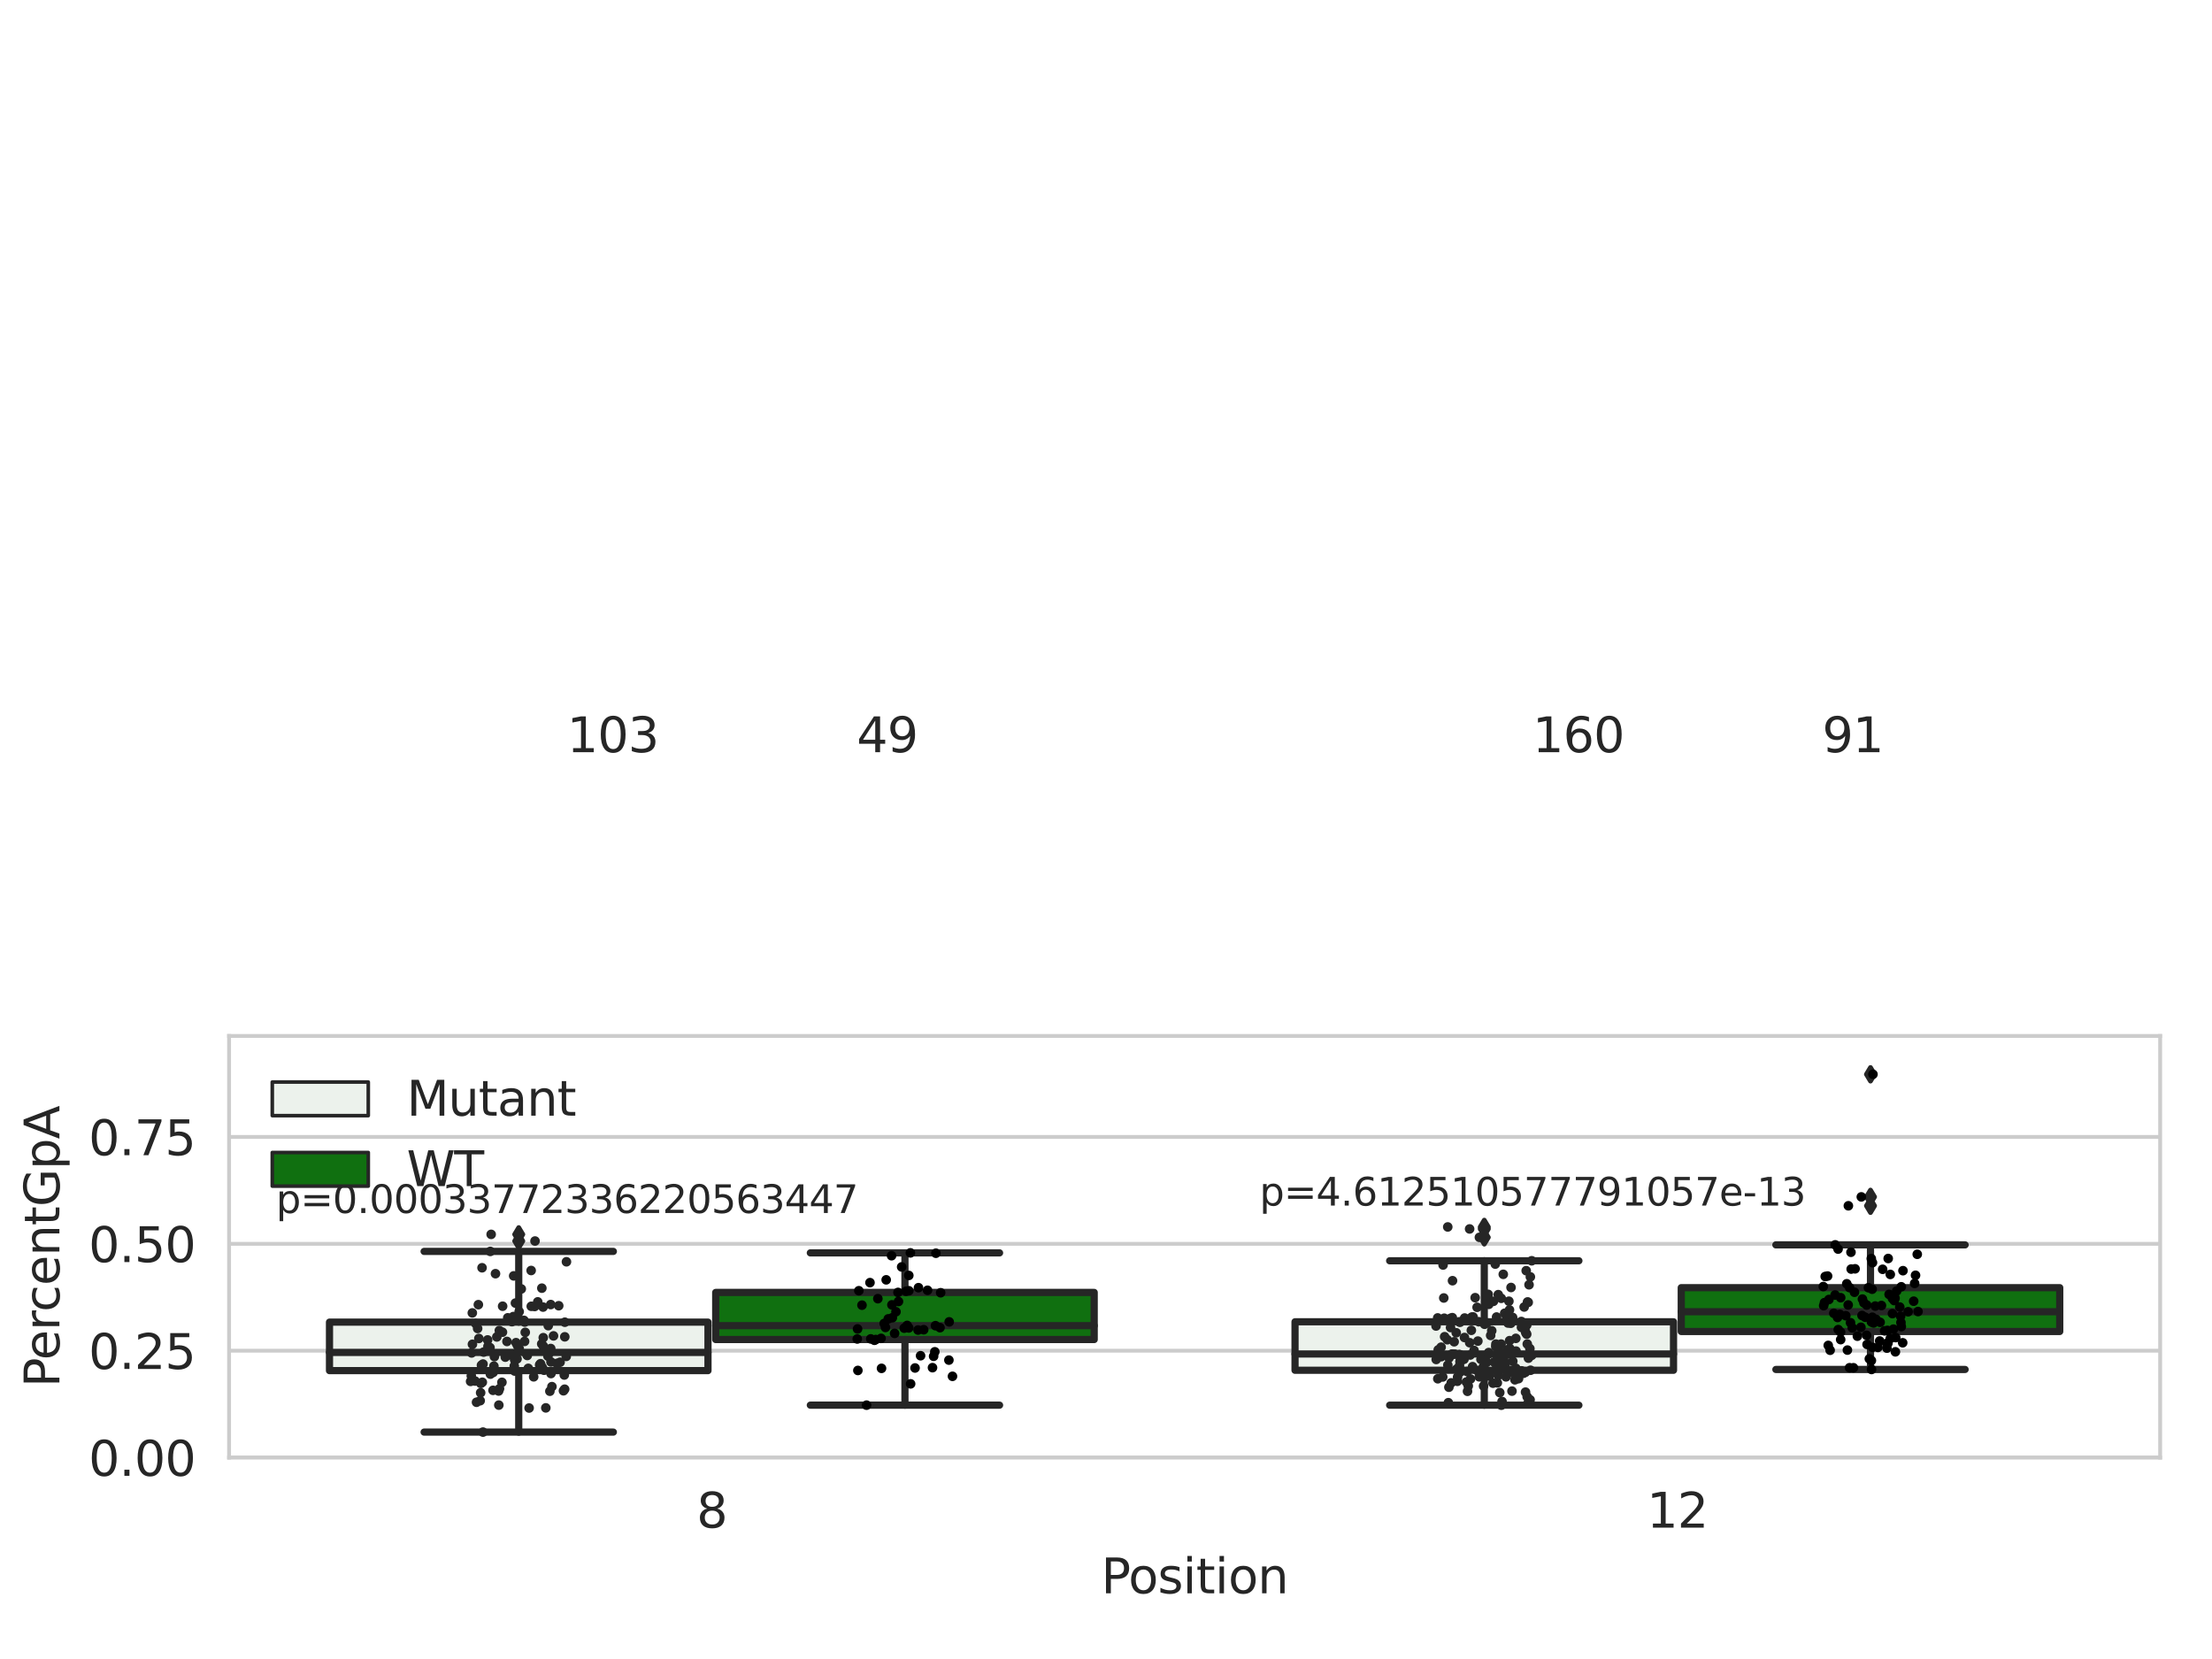 <?xml version="1.0" encoding="utf-8" standalone="no"?>
<!DOCTYPE svg PUBLIC "-//W3C//DTD SVG 1.1//EN"
  "http://www.w3.org/Graphics/SVG/1.1/DTD/svg11.dtd">
<svg xmlns:xlink="http://www.w3.org/1999/xlink" width="460.8pt" height="345.6pt" viewBox="0 0 460.8 345.6" xmlns="http://www.w3.org/2000/svg" version="1.1">
 <defs>
  <style type="text/css">*{stroke-linejoin: round; stroke-linecap: butt}</style>
 </defs>
 <g id="figure_1">
  <g id="patch_1">
   <path d="M 0 345.6 
L 460.8 345.6 
L 460.8 0 
L 0 0 
z
" style="fill: #ffffff"/>
  </g>
  <g id="axes_1">
   <g id="patch_2">
    <path d="M 47.72 303.64 
L 450 303.64 
L 450 215.812 
L 47.72 215.812 
z
" style="fill: #ffffff"/>
   </g>
   <g id="matplotlib.axis_1">
    <g id="xtick_1">
     <g id="text_1">
      <!-- 8 -->
      <g style="fill: #262626" transform="translate(145.109 318.238)scale(0.1 -0.1)">
       <defs>
        <path id="DejaVuSans-38" d="M 2034 2216 
Q 1584 2216 1326 1975 
Q 1069 1734 1069 1313 
Q 1069 891 1326 650 
Q 1584 409 2034 409 
Q 2484 409 2743 651 
Q 3003 894 3003 1313 
Q 3003 1734 2745 1975 
Q 2488 2216 2034 2216 
z
M 1403 2484 
Q 997 2584 770 2862 
Q 544 3141 544 3541 
Q 544 4100 942 4425 
Q 1341 4750 2034 4750 
Q 2731 4750 3128 4425 
Q 3525 4100 3525 3541 
Q 3525 3141 3298 2862 
Q 3072 2584 2669 2484 
Q 3125 2378 3379 2068 
Q 3634 1759 3634 1313 
Q 3634 634 3220 271 
Q 2806 -91 2034 -91 
Q 1263 -91 848 271 
Q 434 634 434 1313 
Q 434 1759 690 2068 
Q 947 2378 1403 2484 
z
M 1172 3481 
Q 1172 3119 1398 2916 
Q 1625 2713 2034 2713 
Q 2441 2713 2670 2916 
Q 2900 3119 2900 3481 
Q 2900 3844 2670 4047 
Q 2441 4250 2034 4250 
Q 1625 4250 1398 4047 
Q 1172 3844 1172 3481 
z
" transform="scale(0.016)"/>
       </defs>
       <use xlink:href="#DejaVuSans-38"/>
      </g>
     </g>
    </g>
    <g id="xtick_2">
     <g id="text_2">
      <!-- 12 -->
      <g style="fill: #262626" transform="translate(343.067 318.238)scale(0.1 -0.1)">
       <defs>
        <path id="DejaVuSans-31" d="M 794 531 
L 1825 531 
L 1825 4091 
L 703 3866 
L 703 4441 
L 1819 4666 
L 2450 4666 
L 2450 531 
L 3481 531 
L 3481 0 
L 794 0 
L 794 531 
z
" transform="scale(0.016)"/>
        <path id="DejaVuSans-32" d="M 1228 531 
L 3431 531 
L 3431 0 
L 469 0 
L 469 531 
Q 828 903 1448 1529 
Q 2069 2156 2228 2338 
Q 2531 2678 2651 2914 
Q 2772 3150 2772 3378 
Q 2772 3750 2511 3984 
Q 2250 4219 1831 4219 
Q 1534 4219 1204 4116 
Q 875 4013 500 3803 
L 500 4441 
Q 881 4594 1212 4672 
Q 1544 4750 1819 4750 
Q 2544 4750 2975 4387 
Q 3406 4025 3406 3419 
Q 3406 3131 3298 2873 
Q 3191 2616 2906 2266 
Q 2828 2175 2409 1742 
Q 1991 1309 1228 531 
z
" transform="scale(0.016)"/>
       </defs>
       <use xlink:href="#DejaVuSans-31"/>
       <use xlink:href="#DejaVuSans-32" x="63.623"/>
      </g>
     </g>
    </g>
    <g id="text_3">
     <!-- Position -->
     <g style="fill: #262626" transform="translate(229.396 331.917)scale(0.1 -0.1)">
      <defs>
       <path id="DejaVuSans-50" d="M 1259 4147 
L 1259 2394 
L 2053 2394 
Q 2494 2394 2734 2622 
Q 2975 2850 2975 3272 
Q 2975 3691 2734 3919 
Q 2494 4147 2053 4147 
L 1259 4147 
z
M 628 4666 
L 2053 4666 
Q 2838 4666 3239 4311 
Q 3641 3956 3641 3272 
Q 3641 2581 3239 2228 
Q 2838 1875 2053 1875 
L 1259 1875 
L 1259 0 
L 628 0 
L 628 4666 
z
" transform="scale(0.016)"/>
       <path id="DejaVuSans-6f" d="M 1959 3097 
Q 1497 3097 1228 2736 
Q 959 2375 959 1747 
Q 959 1119 1226 758 
Q 1494 397 1959 397 
Q 2419 397 2687 759 
Q 2956 1122 2956 1747 
Q 2956 2369 2687 2733 
Q 2419 3097 1959 3097 
z
M 1959 3584 
Q 2709 3584 3137 3096 
Q 3566 2609 3566 1747 
Q 3566 888 3137 398 
Q 2709 -91 1959 -91 
Q 1206 -91 779 398 
Q 353 888 353 1747 
Q 353 2609 779 3096 
Q 1206 3584 1959 3584 
z
" transform="scale(0.016)"/>
       <path id="DejaVuSans-73" d="M 2834 3397 
L 2834 2853 
Q 2591 2978 2328 3040 
Q 2066 3103 1784 3103 
Q 1356 3103 1142 2972 
Q 928 2841 928 2578 
Q 928 2378 1081 2264 
Q 1234 2150 1697 2047 
L 1894 2003 
Q 2506 1872 2764 1633 
Q 3022 1394 3022 966 
Q 3022 478 2636 193 
Q 2250 -91 1575 -91 
Q 1294 -91 989 -36 
Q 684 19 347 128 
L 347 722 
Q 666 556 975 473 
Q 1284 391 1588 391 
Q 1994 391 2212 530 
Q 2431 669 2431 922 
Q 2431 1156 2273 1281 
Q 2116 1406 1581 1522 
L 1381 1569 
Q 847 1681 609 1914 
Q 372 2147 372 2553 
Q 372 3047 722 3315 
Q 1072 3584 1716 3584 
Q 2034 3584 2315 3537 
Q 2597 3491 2834 3397 
z
" transform="scale(0.016)"/>
       <path id="DejaVuSans-69" d="M 603 3500 
L 1178 3500 
L 1178 0 
L 603 0 
L 603 3500 
z
M 603 4863 
L 1178 4863 
L 1178 4134 
L 603 4134 
L 603 4863 
z
" transform="scale(0.016)"/>
       <path id="DejaVuSans-74" d="M 1172 4494 
L 1172 3500 
L 2356 3500 
L 2356 3053 
L 1172 3053 
L 1172 1153 
Q 1172 725 1289 603 
Q 1406 481 1766 481 
L 2356 481 
L 2356 0 
L 1766 0 
Q 1100 0 847 248 
Q 594 497 594 1153 
L 594 3053 
L 172 3053 
L 172 3500 
L 594 3500 
L 594 4494 
L 1172 4494 
z
" transform="scale(0.016)"/>
       <path id="DejaVuSans-6e" d="M 3513 2113 
L 3513 0 
L 2938 0 
L 2938 2094 
Q 2938 2591 2744 2837 
Q 2550 3084 2163 3084 
Q 1697 3084 1428 2787 
Q 1159 2491 1159 1978 
L 1159 0 
L 581 0 
L 581 3500 
L 1159 3500 
L 1159 2956 
Q 1366 3272 1645 3428 
Q 1925 3584 2291 3584 
Q 2894 3584 3203 3211 
Q 3513 2838 3513 2113 
z
" transform="scale(0.016)"/>
      </defs>
      <use xlink:href="#DejaVuSans-50"/>
      <use xlink:href="#DejaVuSans-6f" x="56.678"/>
      <use xlink:href="#DejaVuSans-73" x="117.859"/>
      <use xlink:href="#DejaVuSans-69" x="169.959"/>
      <use xlink:href="#DejaVuSans-74" x="197.742"/>
      <use xlink:href="#DejaVuSans-69" x="236.951"/>
      <use xlink:href="#DejaVuSans-6f" x="264.734"/>
      <use xlink:href="#DejaVuSans-6e" x="325.916"/>
     </g>
    </g>
   </g>
   <g id="matplotlib.axis_2">
    <g id="ytick_1">
     <g id="line2d_1">
      <path d="M 47.72 303.64 
L 450 303.64 
" clip-path="url(#p0094ea9624)" style="fill: none; stroke: #cccccc; stroke-width: 0.8; stroke-linecap: round"/>
     </g>
     <g id="text_4">
      <!-- 0.00 -->
      <g style="fill: #262626" transform="translate(18.454 307.439)scale(0.1 -0.1)">
       <defs>
        <path id="DejaVuSans-30" d="M 2034 4250 
Q 1547 4250 1301 3770 
Q 1056 3291 1056 2328 
Q 1056 1369 1301 889 
Q 1547 409 2034 409 
Q 2525 409 2770 889 
Q 3016 1369 3016 2328 
Q 3016 3291 2770 3770 
Q 2525 4250 2034 4250 
z
M 2034 4750 
Q 2819 4750 3233 4129 
Q 3647 3509 3647 2328 
Q 3647 1150 3233 529 
Q 2819 -91 2034 -91 
Q 1250 -91 836 529 
Q 422 1150 422 2328 
Q 422 3509 836 4129 
Q 1250 4750 2034 4750 
z
" transform="scale(0.016)"/>
        <path id="DejaVuSans-2e" d="M 684 794 
L 1344 794 
L 1344 0 
L 684 0 
L 684 794 
z
" transform="scale(0.016)"/>
       </defs>
       <use xlink:href="#DejaVuSans-30"/>
       <use xlink:href="#DejaVuSans-2e" x="63.623"/>
       <use xlink:href="#DejaVuSans-30" x="95.41"/>
       <use xlink:href="#DejaVuSans-30" x="159.033"/>
      </g>
     </g>
    </g>
    <g id="ytick_2">
     <g id="line2d_2">
      <path d="M 47.72 281.376 
L 450 281.376 
" clip-path="url(#p0094ea9624)" style="fill: none; stroke: #cccccc; stroke-width: 0.8; stroke-linecap: round"/>
     </g>
     <g id="text_5">
      <!-- 0.25 -->
      <g style="fill: #262626" transform="translate(18.454 285.176)scale(0.1 -0.1)">
       <defs>
        <path id="DejaVuSans-35" d="M 691 4666 
L 3169 4666 
L 3169 4134 
L 1269 4134 
L 1269 2991 
Q 1406 3038 1543 3061 
Q 1681 3084 1819 3084 
Q 2600 3084 3056 2656 
Q 3513 2228 3513 1497 
Q 3513 744 3044 326 
Q 2575 -91 1722 -91 
Q 1428 -91 1123 -41 
Q 819 9 494 109 
L 494 744 
Q 775 591 1075 516 
Q 1375 441 1709 441 
Q 2250 441 2565 725 
Q 2881 1009 2881 1497 
Q 2881 1984 2565 2268 
Q 2250 2553 1709 2553 
Q 1456 2553 1204 2497 
Q 953 2441 691 2322 
L 691 4666 
z
" transform="scale(0.016)"/>
       </defs>
       <use xlink:href="#DejaVuSans-30"/>
       <use xlink:href="#DejaVuSans-2e" x="63.623"/>
       <use xlink:href="#DejaVuSans-32" x="95.41"/>
       <use xlink:href="#DejaVuSans-35" x="159.033"/>
      </g>
     </g>
    </g>
    <g id="ytick_3">
     <g id="line2d_3">
      <path d="M 47.72 259.113 
L 450 259.113 
" clip-path="url(#p0094ea9624)" style="fill: none; stroke: #cccccc; stroke-width: 0.8; stroke-linecap: round"/>
     </g>
     <g id="text_6">
      <!-- 0.50 -->
      <g style="fill: #262626" transform="translate(18.454 262.912)scale(0.1 -0.1)">
       <use xlink:href="#DejaVuSans-30"/>
       <use xlink:href="#DejaVuSans-2e" x="63.623"/>
       <use xlink:href="#DejaVuSans-35" x="95.41"/>
       <use xlink:href="#DejaVuSans-30" x="159.033"/>
      </g>
     </g>
    </g>
    <g id="ytick_4">
     <g id="line2d_4">
      <path d="M 47.72 236.849 
L 450 236.849 
" clip-path="url(#p0094ea9624)" style="fill: none; stroke: #cccccc; stroke-width: 0.8; stroke-linecap: round"/>
     </g>
     <g id="text_7">
      <!-- 0.75 -->
      <g style="fill: #262626" transform="translate(18.454 240.648)scale(0.1 -0.1)">
       <defs>
        <path id="DejaVuSans-37" d="M 525 4666 
L 3525 4666 
L 3525 4397 
L 1831 0 
L 1172 0 
L 2766 4134 
L 525 4134 
L 525 4666 
z
" transform="scale(0.016)"/>
       </defs>
       <use xlink:href="#DejaVuSans-30"/>
       <use xlink:href="#DejaVuSans-2e" x="63.623"/>
       <use xlink:href="#DejaVuSans-37" x="95.41"/>
       <use xlink:href="#DejaVuSans-35" x="159.033"/>
      </g>
     </g>
    </g>
    <g id="text_8">
     <!-- PercentGpA -->
     <g style="fill: #262626" transform="translate(12.375 289.002)rotate(-90)scale(0.1 -0.1)">
      <defs>
       <path id="DejaVuSans-65" d="M 3597 1894 
L 3597 1613 
L 953 1613 
Q 991 1019 1311 708 
Q 1631 397 2203 397 
Q 2534 397 2845 478 
Q 3156 559 3463 722 
L 3463 178 
Q 3153 47 2828 -22 
Q 2503 -91 2169 -91 
Q 1331 -91 842 396 
Q 353 884 353 1716 
Q 353 2575 817 3079 
Q 1281 3584 2069 3584 
Q 2775 3584 3186 3129 
Q 3597 2675 3597 1894 
z
M 3022 2063 
Q 3016 2534 2758 2815 
Q 2500 3097 2075 3097 
Q 1594 3097 1305 2825 
Q 1016 2553 972 2059 
L 3022 2063 
z
" transform="scale(0.016)"/>
       <path id="DejaVuSans-72" d="M 2631 2963 
Q 2534 3019 2420 3045 
Q 2306 3072 2169 3072 
Q 1681 3072 1420 2755 
Q 1159 2438 1159 1844 
L 1159 0 
L 581 0 
L 581 3500 
L 1159 3500 
L 1159 2956 
Q 1341 3275 1631 3429 
Q 1922 3584 2338 3584 
Q 2397 3584 2469 3576 
Q 2541 3569 2628 3553 
L 2631 2963 
z
" transform="scale(0.016)"/>
       <path id="DejaVuSans-63" d="M 3122 3366 
L 3122 2828 
Q 2878 2963 2633 3030 
Q 2388 3097 2138 3097 
Q 1578 3097 1268 2742 
Q 959 2388 959 1747 
Q 959 1106 1268 751 
Q 1578 397 2138 397 
Q 2388 397 2633 464 
Q 2878 531 3122 666 
L 3122 134 
Q 2881 22 2623 -34 
Q 2366 -91 2075 -91 
Q 1284 -91 818 406 
Q 353 903 353 1747 
Q 353 2603 823 3093 
Q 1294 3584 2113 3584 
Q 2378 3584 2631 3529 
Q 2884 3475 3122 3366 
z
" transform="scale(0.016)"/>
       <path id="DejaVuSans-47" d="M 3809 666 
L 3809 1919 
L 2778 1919 
L 2778 2438 
L 4434 2438 
L 4434 434 
Q 4069 175 3628 42 
Q 3188 -91 2688 -91 
Q 1594 -91 976 548 
Q 359 1188 359 2328 
Q 359 3472 976 4111 
Q 1594 4750 2688 4750 
Q 3144 4750 3555 4637 
Q 3966 4525 4313 4306 
L 4313 3634 
Q 3963 3931 3569 4081 
Q 3175 4231 2741 4231 
Q 1884 4231 1454 3753 
Q 1025 3275 1025 2328 
Q 1025 1384 1454 906 
Q 1884 428 2741 428 
Q 3075 428 3337 486 
Q 3600 544 3809 666 
z
" transform="scale(0.016)"/>
       <path id="DejaVuSans-70" d="M 1159 525 
L 1159 -1331 
L 581 -1331 
L 581 3500 
L 1159 3500 
L 1159 2969 
Q 1341 3281 1617 3432 
Q 1894 3584 2278 3584 
Q 2916 3584 3314 3078 
Q 3713 2572 3713 1747 
Q 3713 922 3314 415 
Q 2916 -91 2278 -91 
Q 1894 -91 1617 61 
Q 1341 213 1159 525 
z
M 3116 1747 
Q 3116 2381 2855 2742 
Q 2594 3103 2138 3103 
Q 1681 3103 1420 2742 
Q 1159 2381 1159 1747 
Q 1159 1113 1420 752 
Q 1681 391 2138 391 
Q 2594 391 2855 752 
Q 3116 1113 3116 1747 
z
" transform="scale(0.016)"/>
       <path id="DejaVuSans-41" d="M 2188 4044 
L 1331 1722 
L 3047 1722 
L 2188 4044 
z
M 1831 4666 
L 2547 4666 
L 4325 0 
L 3669 0 
L 3244 1197 
L 1141 1197 
L 716 0 
L 50 0 
L 1831 4666 
z
" transform="scale(0.016)"/>
      </defs>
      <use xlink:href="#DejaVuSans-50"/>
      <use xlink:href="#DejaVuSans-65" x="56.678"/>
      <use xlink:href="#DejaVuSans-72" x="118.201"/>
      <use xlink:href="#DejaVuSans-63" x="157.064"/>
      <use xlink:href="#DejaVuSans-65" x="212.045"/>
      <use xlink:href="#DejaVuSans-6e" x="273.568"/>
      <use xlink:href="#DejaVuSans-74" x="336.947"/>
      <use xlink:href="#DejaVuSans-47" x="376.156"/>
      <use xlink:href="#DejaVuSans-70" x="453.646"/>
      <use xlink:href="#DejaVuSans-41" x="517.123"/>
     </g>
    </g>
   </g>
   <g id="patch_3">
    <path d="M 68.639 285.528 
L 147.485 285.528 
L 147.485 275.424 
L 68.639 275.424 
L 68.639 285.528 
z
" clip-path="url(#p0094ea9624)" style="fill: #ecf2ec; stroke: #262626; stroke-width: 1.5; stroke-linejoin: miter"/>
   </g>
   <g id="patch_4">
    <path d="M 149.095 279.05 
L 227.941 279.05 
L 227.941 269.236 
L 149.095 269.236 
L 149.095 279.05 
z
" clip-path="url(#p0094ea9624)" style="fill: #107010; stroke: #262626; stroke-width: 1.5; stroke-linejoin: miter"/>
   </g>
   <g id="patch_5">
    <path d="M 269.779 285.455 
L 348.625 285.455 
L 348.625 275.353 
L 269.779 275.353 
L 269.779 285.455 
z
" clip-path="url(#p0094ea9624)" style="fill: #ecf2ec; stroke: #262626; stroke-width: 1.5; stroke-linejoin: miter"/>
   </g>
   <g id="patch_6">
    <path d="M 350.235 277.375 
L 429.081 277.375 
L 429.081 268.243 
L 350.235 268.243 
L 350.235 277.375 
z
" clip-path="url(#p0094ea9624)" style="fill: #107010; stroke: #262626; stroke-width: 1.5; stroke-linejoin: miter"/>
   </g>
   <g id="patch_7">
    <path d="M 148.29 303.64 
L 148.29 303.64 
L 148.29 303.64 
L 148.29 303.64 
z
" clip-path="url(#p0094ea9624)" style="fill: #ecf2ec; stroke: #262626; stroke-width: 0.75; stroke-linejoin: miter"/>
   </g>
   <g id="patch_8">
    <path d="M 148.29 303.64 
L 148.29 303.64 
L 148.29 303.64 
L 148.29 303.64 
z
" clip-path="url(#p0094ea9624)" style="fill: #107010; stroke: #262626; stroke-width: 0.75; stroke-linejoin: miter"/>
   </g>
   <g id="PathCollection_1"/>
   <g id="PathCollection_2"/>
   <g id="line2d_5">
    <path d="M 108.062 285.528 
L 108.062 298.332 
" clip-path="url(#p0094ea9624)" style="fill: none; stroke: #262626; stroke-width: 1.5; stroke-linecap: round"/>
   </g>
   <g id="line2d_6">
    <path d="M 108.062 275.424 
L 108.062 260.691 
" clip-path="url(#p0094ea9624)" style="fill: none; stroke: #262626; stroke-width: 1.5; stroke-linecap: round"/>
   </g>
   <g id="line2d_7">
    <path d="M 88.35 298.332 
L 127.774 298.332 
" clip-path="url(#p0094ea9624)" style="fill: none; stroke: #262626; stroke-width: 1.5; stroke-linecap: round"/>
   </g>
   <g id="line2d_8">
    <path d="M 88.35 260.691 
L 127.774 260.691 
" clip-path="url(#p0094ea9624)" style="fill: none; stroke: #262626; stroke-width: 1.5; stroke-linecap: round"/>
   </g>
   <g id="line2d_9">
    <defs>
     <path id="m228e7629b7" d="M -0 1.414 
L 0.849 0 
L 0 -1.414 
L -0.849 -0 
z
" style="stroke: #262626; stroke-linejoin: miter"/>
    </defs>
    <g clip-path="url(#p0094ea9624)">
     <use xlink:href="#m228e7629b7" x="108.062" y="258.53" style="fill: #262626; stroke: #262626; stroke-linejoin: miter"/>
     <use xlink:href="#m228e7629b7" x="108.062" y="257.143" style="fill: #262626; stroke: #262626; stroke-linejoin: miter"/>
    </g>
   </g>
   <g id="line2d_10">
    <path d="M 188.518 279.05 
L 188.518 292.719 
" clip-path="url(#p0094ea9624)" style="fill: none; stroke: #262626; stroke-width: 1.5; stroke-linecap: round"/>
   </g>
   <g id="line2d_11">
    <path d="M 188.518 269.236 
L 188.518 260.997 
" clip-path="url(#p0094ea9624)" style="fill: none; stroke: #262626; stroke-width: 1.5; stroke-linecap: round"/>
   </g>
   <g id="line2d_12">
    <path d="M 168.806 292.719 
L 208.23 292.719 
" clip-path="url(#p0094ea9624)" style="fill: none; stroke: #262626; stroke-width: 1.5; stroke-linecap: round"/>
   </g>
   <g id="line2d_13">
    <path d="M 168.806 260.997 
L 208.23 260.997 
" clip-path="url(#p0094ea9624)" style="fill: none; stroke: #262626; stroke-width: 1.5; stroke-linecap: round"/>
   </g>
   <g id="line2d_14"/>
   <g id="line2d_15">
    <path d="M 309.202 285.455 
L 309.202 292.726 
" clip-path="url(#p0094ea9624)" style="fill: none; stroke: #262626; stroke-width: 1.5; stroke-linecap: round"/>
   </g>
   <g id="line2d_16">
    <path d="M 309.202 275.353 
L 309.202 262.644 
" clip-path="url(#p0094ea9624)" style="fill: none; stroke: #262626; stroke-width: 1.5; stroke-linecap: round"/>
   </g>
   <g id="line2d_17">
    <path d="M 289.49 292.726 
L 328.914 292.726 
" clip-path="url(#p0094ea9624)" style="fill: none; stroke: #262626; stroke-width: 1.5; stroke-linecap: round"/>
   </g>
   <g id="line2d_18">
    <path d="M 289.49 262.644 
L 328.914 262.644 
" clip-path="url(#p0094ea9624)" style="fill: none; stroke: #262626; stroke-width: 1.5; stroke-linecap: round"/>
   </g>
   <g id="line2d_19">
    <g clip-path="url(#p0094ea9624)">
     <use xlink:href="#m228e7629b7" x="309.202" y="256.011" style="fill: #262626; stroke: #262626; stroke-linejoin: miter"/>
     <use xlink:href="#m228e7629b7" x="309.202" y="255.595" style="fill: #262626; stroke: #262626; stroke-linejoin: miter"/>
     <use xlink:href="#m228e7629b7" x="309.202" y="257.762" style="fill: #262626; stroke: #262626; stroke-linejoin: miter"/>
    </g>
   </g>
   <g id="line2d_20">
    <path d="M 389.658 277.375 
L 389.658 285.285 
" clip-path="url(#p0094ea9624)" style="fill: none; stroke: #262626; stroke-width: 1.5; stroke-linecap: round"/>
   </g>
   <g id="line2d_21">
    <path d="M 389.658 268.243 
L 389.658 259.33 
" clip-path="url(#p0094ea9624)" style="fill: none; stroke: #262626; stroke-width: 1.5; stroke-linecap: round"/>
   </g>
   <g id="line2d_22">
    <path d="M 369.946 285.285 
L 409.37 285.285 
" clip-path="url(#p0094ea9624)" style="fill: none; stroke: #262626; stroke-width: 1.5; stroke-linecap: round"/>
   </g>
   <g id="line2d_23">
    <path d="M 369.946 259.33 
L 409.37 259.33 
" clip-path="url(#p0094ea9624)" style="fill: none; stroke: #262626; stroke-width: 1.5; stroke-linecap: round"/>
   </g>
   <g id="line2d_24">
    <g clip-path="url(#p0094ea9624)">
     <use xlink:href="#m228e7629b7" x="389.658" y="251.186" style="fill: #262626; stroke: #262626; stroke-linejoin: miter"/>
     <use xlink:href="#m228e7629b7" x="389.658" y="223.796" style="fill: #262626; stroke: #262626; stroke-linejoin: miter"/>
     <use xlink:href="#m228e7629b7" x="389.658" y="249.334" style="fill: #262626; stroke: #262626; stroke-linejoin: miter"/>
    </g>
   </g>
   <g id="line2d_25">
    <path d="M 68.639 281.733 
L 147.485 281.733 
" clip-path="url(#p0094ea9624)" style="fill: none; stroke: #262626; stroke-width: 1.5; stroke-linecap: round"/>
   </g>
   <g id="line2d_26">
    <path d="M 149.095 276.163 
L 227.941 276.163 
" clip-path="url(#p0094ea9624)" style="fill: none; stroke: #262626; stroke-width: 1.5; stroke-linecap: round"/>
   </g>
   <g id="line2d_27">
    <path d="M 269.779 282.058 
L 348.625 282.058 
" clip-path="url(#p0094ea9624)" style="fill: none; stroke: #262626; stroke-width: 1.5; stroke-linecap: round"/>
   </g>
   <g id="line2d_28">
    <path d="M 350.235 273.261 
L 429.081 273.261 
" clip-path="url(#p0094ea9624)" style="fill: none; stroke: #262626; stroke-width: 1.5; stroke-linecap: round"/>
   </g>
   <g id="patch_9">
    <path d="M 47.72 303.64 
L 47.72 215.812 
" style="fill: none; stroke: #cccccc; stroke-width: 0.8; stroke-linejoin: miter; stroke-linecap: square"/>
   </g>
   <g id="patch_10">
    <path d="M 450 303.64 
L 450 215.812 
" style="fill: none; stroke: #cccccc; stroke-width: 0.8; stroke-linejoin: miter; stroke-linecap: square"/>
   </g>
   <g id="patch_11">
    <path d="M 47.72 303.64 
L 450 303.64 
" style="fill: none; stroke: #cccccc; stroke-width: 0.8; stroke-linejoin: miter; stroke-linecap: square"/>
   </g>
   <g id="patch_12">
    <path d="M 47.72 215.812 
L 450 215.812 
" style="fill: none; stroke: #cccccc; stroke-width: 0.8; stroke-linejoin: miter; stroke-linecap: square"/>
   </g>
   <g id="PathCollection_3">
    <defs>
     <path id="C0_0_a8ea0d4496" d="M 0 1 
C 0.265 1 0.52 0.895 0.707 0.707 
C 0.895 0.52 1 0.265 1 -0 
C 1 -0.265 0.895 -0.52 0.707 -0.707 
C 0.52 -0.895 0.265 -1 0 -1 
C -0.265 -1 -0.52 -0.895 -0.707 -0.707 
C -0.895 -0.52 -1 -0.265 -1 0 
C -1 0.265 -0.895 0.52 -0.707 0.707 
C -0.52 0.895 -0.265 1 0 1 
z
"/>
    </defs>
    <g clip-path="url(#p0094ea9624)">
     <use xlink:href="#C0_0_a8ea0d4496" x="114.726" y="271.763" style="fill: #262626"/>
    </g>
    <g clip-path="url(#p0094ea9624)">
     <use xlink:href="#C0_0_a8ea0d4496" x="114.733" y="280.922" style="fill: #262626"/>
    </g>
    <g clip-path="url(#p0094ea9624)">
     <use xlink:href="#C0_0_a8ea0d4496" x="99.752" y="278.829" style="fill: #262626"/>
    </g>
    <g clip-path="url(#p0094ea9624)">
     <use xlink:href="#C0_0_a8ea0d4496" x="102.155" y="286.257" style="fill: #262626"/>
    </g>
    <g clip-path="url(#p0094ea9624)">
     <use xlink:href="#C0_0_a8ea0d4496" x="104.021" y="277.176" style="fill: #262626"/>
    </g>
    <g clip-path="url(#p0094ea9624)">
     <use xlink:href="#C0_0_a8ea0d4496" x="118.004" y="262.851" style="fill: #262626"/>
    </g>
    <g clip-path="url(#p0094ea9624)">
     <use xlink:href="#C0_0_a8ea0d4496" x="114.211" y="276.16" style="fill: #262626"/>
    </g>
    <g clip-path="url(#p0094ea9624)">
     <use xlink:href="#C0_0_a8ea0d4496" x="99.498" y="276.749" style="fill: #262626"/>
    </g>
    <g clip-path="url(#p0094ea9624)">
     <use xlink:href="#C0_0_a8ea0d4496" x="114.55" y="289.816" style="fill: #262626"/>
    </g>
    <g clip-path="url(#p0094ea9624)">
     <use xlink:href="#C0_0_a8ea0d4496" x="116" y="284.019" style="fill: #262626"/>
    </g>
    <g clip-path="url(#p0094ea9624)">
     <use xlink:href="#C0_0_a8ea0d4496" x="99.097" y="275.718" style="fill: #262626"/>
    </g>
    <g clip-path="url(#p0094ea9624)">
     <use xlink:href="#C0_0_a8ea0d4496" x="111.177" y="286.817" style="fill: #262626"/>
    </g>
    <g clip-path="url(#p0094ea9624)">
     <use xlink:href="#C0_0_a8ea0d4496" x="107.323" y="282.641" style="fill: #262626"/>
    </g>
    <g clip-path="url(#p0094ea9624)">
     <use xlink:href="#C0_0_a8ea0d4496" x="98.393" y="273.503" style="fill: #262626"/>
    </g>
    <g clip-path="url(#p0094ea9624)">
     <use xlink:href="#C0_0_a8ea0d4496" x="107.222" y="285.613" style="fill: #262626"/>
    </g>
    <g clip-path="url(#p0094ea9624)">
     <use xlink:href="#C0_0_a8ea0d4496" x="107.011" y="265.789" style="fill: #262626"/>
    </g>
    <g clip-path="url(#p0094ea9624)">
     <use xlink:href="#C0_0_a8ea0d4496" x="110.675" y="272.126" style="fill: #262626"/>
    </g>
    <g clip-path="url(#p0094ea9624)">
     <use xlink:href="#C0_0_a8ea0d4496" x="98.419" y="280.038" style="fill: #262626"/>
    </g>
    <g clip-path="url(#p0094ea9624)">
     <use xlink:href="#C0_0_a8ea0d4496" x="105.925" y="282.122" style="fill: #262626"/>
    </g>
    <g clip-path="url(#p0094ea9624)">
     <use xlink:href="#C0_0_a8ea0d4496" x="100.477" y="287.952" style="fill: #262626"/>
    </g>
    <g clip-path="url(#p0094ea9624)">
     <use xlink:href="#C0_0_a8ea0d4496" x="100.42" y="264.099" style="fill: #262626"/>
    </g>
    <g clip-path="url(#p0094ea9624)">
     <use xlink:href="#C0_0_a8ea0d4496" x="109.281" y="279.439" style="fill: #262626"/>
    </g>
    <g clip-path="url(#p0094ea9624)">
     <use xlink:href="#C0_0_a8ea0d4496" x="112.601" y="284.086" style="fill: #262626"/>
    </g>
    <g clip-path="url(#p0094ea9624)">
     <use xlink:href="#C0_0_a8ea0d4496" x="111.387" y="272.164" style="fill: #262626"/>
    </g>
    <g clip-path="url(#p0094ea9624)">
     <use xlink:href="#C0_0_a8ea0d4496" x="112.877" y="268.348" style="fill: #262626"/>
    </g>
    <g clip-path="url(#p0094ea9624)">
     <use xlink:href="#C0_0_a8ea0d4496" x="111.456" y="258.53" style="fill: #262626"/>
    </g>
    <g clip-path="url(#p0094ea9624)">
     <use xlink:href="#C0_0_a8ea0d4496" x="102.889" y="284.593" style="fill: #262626"/>
    </g>
    <g clip-path="url(#p0094ea9624)">
     <use xlink:href="#C0_0_a8ea0d4496" x="116.392" y="272.007" style="fill: #262626"/>
    </g>
    <g clip-path="url(#p0094ea9624)">
     <use xlink:href="#C0_0_a8ea0d4496" x="113.128" y="272.287" style="fill: #262626"/>
    </g>
    <g clip-path="url(#p0094ea9624)">
     <use xlink:href="#C0_0_a8ea0d4496" x="109.76" y="282.155" style="fill: #262626"/>
    </g>
    <g clip-path="url(#p0094ea9624)">
     <use xlink:href="#C0_0_a8ea0d4496" x="107.132" y="284.567" style="fill: #262626"/>
    </g>
    <g clip-path="url(#p0094ea9624)">
     <use xlink:href="#C0_0_a8ea0d4496" x="117.668" y="275.439" style="fill: #262626"/>
    </g>
    <g clip-path="url(#p0094ea9624)">
     <use xlink:href="#C0_0_a8ea0d4496" x="100.758" y="281.662" style="fill: #262626"/>
    </g>
    <g clip-path="url(#p0094ea9624)">
     <use xlink:href="#C0_0_a8ea0d4496" x="114.976" y="288.864" style="fill: #262626"/>
    </g>
    <g clip-path="url(#p0094ea9624)">
     <use xlink:href="#C0_0_a8ea0d4496" x="107.796" y="280.282" style="fill: #262626"/>
    </g>
    <g clip-path="url(#p0094ea9624)">
     <use xlink:href="#C0_0_a8ea0d4496" x="109.845" y="282.371" style="fill: #262626"/>
    </g>
    <g clip-path="url(#p0094ea9624)">
     <use xlink:href="#C0_0_a8ea0d4496" x="117.63" y="289.397" style="fill: #262626"/>
    </g>
    <g clip-path="url(#p0094ea9624)">
     <use xlink:href="#C0_0_a8ea0d4496" x="113.207" y="280.449" style="fill: #262626"/>
    </g>
    <g clip-path="url(#p0094ea9624)">
     <use xlink:href="#C0_0_a8ea0d4496" x="103.915" y="292.71" style="fill: #262626"/>
    </g>
    <g clip-path="url(#p0094ea9624)">
     <use xlink:href="#C0_0_a8ea0d4496" x="112.945" y="284.824" style="fill: #262626"/>
    </g>
    <g clip-path="url(#p0094ea9624)">
     <use xlink:href="#C0_0_a8ea0d4496" x="103.871" y="289.771" style="fill: #262626"/>
    </g>
    <g clip-path="url(#p0094ea9624)">
     <use xlink:href="#C0_0_a8ea0d4496" x="106.15" y="282.243" style="fill: #262626"/>
    </g>
    <g clip-path="url(#p0094ea9624)">
     <use xlink:href="#C0_0_a8ea0d4496" x="109.148" y="275.058" style="fill: #262626"/>
    </g>
    <g clip-path="url(#p0094ea9624)">
     <use xlink:href="#C0_0_a8ea0d4496" x="108.155" y="273.238" style="fill: #262626"/>
    </g>
    <g clip-path="url(#p0094ea9624)">
     <use xlink:href="#C0_0_a8ea0d4496" x="102.734" y="285.908" style="fill: #262626"/>
    </g>
    <g clip-path="url(#p0094ea9624)">
     <use xlink:href="#C0_0_a8ea0d4496" x="114.784" y="286.136" style="fill: #262626"/>
    </g>
    <g clip-path="url(#p0094ea9624)">
     <use xlink:href="#C0_0_a8ea0d4496" x="98.034" y="287.77" style="fill: #262626"/>
    </g>
    <g clip-path="url(#p0094ea9624)">
     <use xlink:href="#C0_0_a8ea0d4496" x="104.057" y="289.288" style="fill: #262626"/>
    </g>
    <g clip-path="url(#p0094ea9624)">
     <use xlink:href="#C0_0_a8ea0d4496" x="112.413" y="284.33" style="fill: #262626"/>
    </g>
    <g clip-path="url(#p0094ea9624)">
     <use xlink:href="#C0_0_a8ea0d4496" x="109.311" y="275.409" style="fill: #262626"/>
    </g>
    <g clip-path="url(#p0094ea9624)">
     <use xlink:href="#C0_0_a8ea0d4496" x="102.992" y="282.61" style="fill: #262626"/>
    </g>
    <g clip-path="url(#p0094ea9624)">
     <use xlink:href="#C0_0_a8ea0d4496" x="102.138" y="260.691" style="fill: #262626"/>
    </g>
    <g clip-path="url(#p0094ea9624)">
     <use xlink:href="#C0_0_a8ea0d4496" x="99.268" y="292.117" style="fill: #262626"/>
    </g>
    <g clip-path="url(#p0094ea9624)">
     <use xlink:href="#C0_0_a8ea0d4496" x="105.771" y="274.527" style="fill: #262626"/>
    </g>
    <g clip-path="url(#p0094ea9624)">
     <use xlink:href="#C0_0_a8ea0d4496" x="114.145" y="282.512" style="fill: #262626"/>
    </g>
    <g clip-path="url(#p0094ea9624)">
     <use xlink:href="#C0_0_a8ea0d4496" x="114.516" y="281.733" style="fill: #262626"/>
    </g>
    <g clip-path="url(#p0094ea9624)">
     <use xlink:href="#C0_0_a8ea0d4496" x="98.975" y="287.7" style="fill: #262626"/>
    </g>
    <g clip-path="url(#p0094ea9624)">
     <use xlink:href="#C0_0_a8ea0d4496" x="113.702" y="293.286" style="fill: #262626"/>
    </g>
    <g clip-path="url(#p0094ea9624)">
     <use xlink:href="#C0_0_a8ea0d4496" x="112.024" y="271.203" style="fill: #262626"/>
    </g>
    <g clip-path="url(#p0094ea9624)">
     <use xlink:href="#C0_0_a8ea0d4496" x="102.318" y="257.143" style="fill: #262626"/>
    </g>
    <g clip-path="url(#p0094ea9624)">
     <use xlink:href="#C0_0_a8ea0d4496" x="104.561" y="287.96" style="fill: #262626"/>
    </g>
    <g clip-path="url(#p0094ea9624)">
     <use xlink:href="#C0_0_a8ea0d4496" x="100.031" y="291.792" style="fill: #262626"/>
    </g>
    <g clip-path="url(#p0094ea9624)">
     <use xlink:href="#C0_0_a8ea0d4496" x="106.94" y="274.265" style="fill: #262626"/>
    </g>
    <g clip-path="url(#p0094ea9624)">
     <use xlink:href="#C0_0_a8ea0d4496" x="100.126" y="290.137" style="fill: #262626"/>
    </g>
    <g clip-path="url(#p0094ea9624)">
     <use xlink:href="#C0_0_a8ea0d4496" x="98.181" y="286.624" style="fill: #262626"/>
    </g>
    <g clip-path="url(#p0094ea9624)">
     <use xlink:href="#C0_0_a8ea0d4496" x="110.049" y="285.051" style="fill: #262626"/>
    </g>
    <g clip-path="url(#p0094ea9624)">
     <use xlink:href="#C0_0_a8ea0d4496" x="103.498" y="278.51" style="fill: #262626"/>
    </g>
    <g clip-path="url(#p0094ea9624)">
     <use xlink:href="#C0_0_a8ea0d4496" x="105.267" y="282.719" style="fill: #262626"/>
    </g>
    <g clip-path="url(#p0094ea9624)">
     <use xlink:href="#C0_0_a8ea0d4496" x="110.648" y="264.668" style="fill: #262626"/>
    </g>
    <g clip-path="url(#p0094ea9624)">
     <use xlink:href="#C0_0_a8ea0d4496" x="100.153" y="288.191" style="fill: #262626"/>
    </g>
    <g clip-path="url(#p0094ea9624)">
     <use xlink:href="#C0_0_a8ea0d4496" x="101.649" y="280.474" style="fill: #262626"/>
    </g>
    <g clip-path="url(#p0094ea9624)">
     <use xlink:href="#C0_0_a8ea0d4496" x="117.959" y="282.565" style="fill: #262626"/>
    </g>
    <g clip-path="url(#p0094ea9624)">
     <use xlink:href="#C0_0_a8ea0d4496" x="112.852" y="279.955" style="fill: #262626"/>
    </g>
    <g clip-path="url(#p0094ea9624)">
     <use xlink:href="#C0_0_a8ea0d4496" x="102.08" y="280.733" style="fill: #262626"/>
    </g>
    <g clip-path="url(#p0094ea9624)">
     <use xlink:href="#C0_0_a8ea0d4496" x="107.708" y="283.086" style="fill: #262626"/>
    </g>
    <g clip-path="url(#p0094ea9624)">
     <use xlink:href="#C0_0_a8ea0d4496" x="105.611" y="279.447" style="fill: #262626"/>
    </g>
    <g clip-path="url(#p0094ea9624)">
     <use xlink:href="#C0_0_a8ea0d4496" x="107.496" y="279.702" style="fill: #262626"/>
    </g>
    <g clip-path="url(#p0094ea9624)">
     <use xlink:href="#C0_0_a8ea0d4496" x="104.707" y="272.108" style="fill: #262626"/>
    </g>
    <g clip-path="url(#p0094ea9624)">
     <use xlink:href="#C0_0_a8ea0d4496" x="100.612" y="298.332" style="fill: #262626"/>
    </g>
    <g clip-path="url(#p0094ea9624)">
     <use xlink:href="#C0_0_a8ea0d4496" x="104.672" y="277.521" style="fill: #262626"/>
    </g>
    <g clip-path="url(#p0094ea9624)">
     <use xlink:href="#C0_0_a8ea0d4496" x="98.249" y="281.839" style="fill: #262626"/>
    </g>
    <g clip-path="url(#p0094ea9624)">
     <use xlink:href="#C0_0_a8ea0d4496" x="114.778" y="283.722" style="fill: #262626"/>
    </g>
    <g clip-path="url(#p0094ea9624)">
     <use xlink:href="#C0_0_a8ea0d4496" x="107.208" y="283.272" style="fill: #262626"/>
    </g>
    <g clip-path="url(#p0094ea9624)">
     <use xlink:href="#C0_0_a8ea0d4496" x="99.651" y="271.785" style="fill: #262626"/>
    </g>
    <g clip-path="url(#p0094ea9624)">
     <use xlink:href="#C0_0_a8ea0d4496" x="109.42" y="277.556" style="fill: #262626"/>
    </g>
    <g clip-path="url(#p0094ea9624)">
     <use xlink:href="#C0_0_a8ea0d4496" x="113.336" y="285.443" style="fill: #262626"/>
    </g>
    <g clip-path="url(#p0094ea9624)">
     <use xlink:href="#C0_0_a8ea0d4496" x="101.578" y="279.133" style="fill: #262626"/>
    </g>
    <g clip-path="url(#p0094ea9624)">
     <use xlink:href="#C0_0_a8ea0d4496" x="117.656" y="278.484" style="fill: #262626"/>
    </g>
    <g clip-path="url(#p0094ea9624)">
     <use xlink:href="#C0_0_a8ea0d4496" x="108.152" y="280.918" style="fill: #262626"/>
    </g>
    <g clip-path="url(#p0094ea9624)">
     <use xlink:href="#C0_0_a8ea0d4496" x="113.175" y="278.663" style="fill: #262626"/>
    </g>
    <g clip-path="url(#p0094ea9624)">
     <use xlink:href="#C0_0_a8ea0d4496" x="115.304" y="278.289" style="fill: #262626"/>
    </g>
    <g clip-path="url(#p0094ea9624)">
     <use xlink:href="#C0_0_a8ea0d4496" x="117.381" y="289.722" style="fill: #262626"/>
    </g>
    <g clip-path="url(#p0094ea9624)">
     <use xlink:href="#C0_0_a8ea0d4496" x="100.299" y="284.402" style="fill: #262626"/>
    </g>
    <g clip-path="url(#p0094ea9624)">
     <use xlink:href="#C0_0_a8ea0d4496" x="102.704" y="289.63" style="fill: #262626"/>
    </g>
    <g clip-path="url(#p0094ea9624)">
     <use xlink:href="#C0_0_a8ea0d4496" x="103.22" y="265.332" style="fill: #262626"/>
    </g>
    <g clip-path="url(#p0094ea9624)">
     <use xlink:href="#C0_0_a8ea0d4496" x="106.644" y="275.328" style="fill: #262626"/>
    </g>
    <g clip-path="url(#p0094ea9624)">
     <use xlink:href="#C0_0_a8ea0d4496" x="100.62" y="284.156" style="fill: #262626"/>
    </g>
    <g clip-path="url(#p0094ea9624)">
     <use xlink:href="#C0_0_a8ea0d4496" x="107.375" y="271.458" style="fill: #262626"/>
    </g>
    <g clip-path="url(#p0094ea9624)">
     <use xlink:href="#C0_0_a8ea0d4496" x="110.222" y="293.317" style="fill: #262626"/>
    </g>
    <g clip-path="url(#p0094ea9624)">
     <use xlink:href="#C0_0_a8ea0d4496" x="107.366" y="282.277" style="fill: #262626"/>
    </g>
    <g clip-path="url(#p0094ea9624)">
     <use xlink:href="#C0_0_a8ea0d4496" x="116.678" y="283.776" style="fill: #262626"/>
    </g>
    <g clip-path="url(#p0094ea9624)">
     <use xlink:href="#C0_0_a8ea0d4496" x="117.553" y="286.438" style="fill: #262626"/>
    </g>
    <g clip-path="url(#p0094ea9624)">
     <use xlink:href="#C0_0_a8ea0d4496" x="108.592" y="268.51" style="fill: #262626"/>
    </g>
   </g>
   <g id="PathCollection_4">
    <defs>
     <path id="C1_0_95a7df367d" d="M 0 1 
C 0.265 1 0.52 0.895 0.707 0.707 
C 0.895 0.52 1 0.265 1 -0 
C 1 -0.265 0.895 -0.52 0.707 -0.707 
C 0.52 -0.895 0.265 -1 0 -1 
C -0.265 -1 -0.52 -0.895 -0.707 -0.707 
C -0.895 -0.52 -1 -0.265 -1 0 
C -1 0.265 -0.895 0.52 -0.707 0.707 
C -0.52 0.895 -0.265 1 0 1 
z
"/>
    </defs>
    <g clip-path="url(#p0094ea9624)">
     <use xlink:href="#C1_0_95a7df367d" x="197.673" y="283.334"/>
    </g>
    <g clip-path="url(#p0094ea9624)">
     <use xlink:href="#C1_0_95a7df367d" x="180.523" y="292.719"/>
    </g>
    <g clip-path="url(#p0094ea9624)">
     <use xlink:href="#C1_0_95a7df367d" x="194.489" y="282.539"/>
    </g>
    <g clip-path="url(#p0094ea9624)">
     <use xlink:href="#C1_0_95a7df367d" x="184.459" y="276.531"/>
    </g>
    <g clip-path="url(#p0094ea9624)">
     <use xlink:href="#C1_0_95a7df367d" x="189.33" y="268.887"/>
    </g>
    <g clip-path="url(#p0094ea9624)">
     <use xlink:href="#C1_0_95a7df367d" x="194.741" y="281.603"/>
    </g>
    <g clip-path="url(#p0094ea9624)">
     <use xlink:href="#C1_0_95a7df367d" x="187.834" y="263.922"/>
    </g>
    <g clip-path="url(#p0094ea9624)">
     <use xlink:href="#C1_0_95a7df367d" x="195.955" y="269.302"/>
    </g>
    <g clip-path="url(#p0094ea9624)">
     <use xlink:href="#C1_0_95a7df367d" x="188.977" y="276.111"/>
    </g>
    <g clip-path="url(#p0094ea9624)">
     <use xlink:href="#C1_0_95a7df367d" x="194.876" y="276.163"/>
    </g>
    <g clip-path="url(#p0094ea9624)">
     <use xlink:href="#C1_0_95a7df367d" x="185.896" y="274.507"/>
    </g>
    <g clip-path="url(#p0094ea9624)">
     <use xlink:href="#C1_0_95a7df367d" x="189.306" y="276.633"/>
    </g>
    <g clip-path="url(#p0094ea9624)">
     <use xlink:href="#C1_0_95a7df367d" x="184.19" y="275.701"/>
    </g>
    <g clip-path="url(#p0094ea9624)">
     <use xlink:href="#C1_0_95a7df367d" x="183.637" y="285.053"/>
    </g>
    <g clip-path="url(#p0094ea9624)">
     <use xlink:href="#C1_0_95a7df367d" x="191.774" y="282.422"/>
    </g>
    <g clip-path="url(#p0094ea9624)">
     <use xlink:href="#C1_0_95a7df367d" x="194.257" y="284.909"/>
    </g>
    <g clip-path="url(#p0094ea9624)">
     <use xlink:href="#C1_0_95a7df367d" x="192.419" y="277.009"/>
    </g>
    <g clip-path="url(#p0094ea9624)">
     <use xlink:href="#C1_0_95a7df367d" x="185.729" y="261.587"/>
    </g>
    <g clip-path="url(#p0094ea9624)">
     <use xlink:href="#C1_0_95a7df367d" x="189.648" y="260.997"/>
    </g>
    <g clip-path="url(#p0094ea9624)">
     <use xlink:href="#C1_0_95a7df367d" x="186.648" y="273.265"/>
    </g>
    <g clip-path="url(#p0094ea9624)">
     <use xlink:href="#C1_0_95a7df367d" x="178.646" y="276.843"/>
    </g>
    <g clip-path="url(#p0094ea9624)">
     <use xlink:href="#C1_0_95a7df367d" x="191.244" y="277.072"/>
    </g>
    <g clip-path="url(#p0094ea9624)">
     <use xlink:href="#C1_0_95a7df367d" x="188.367" y="276.675"/>
    </g>
    <g clip-path="url(#p0094ea9624)">
     <use xlink:href="#C1_0_95a7df367d" x="185.807" y="271.827"/>
    </g>
    <g clip-path="url(#p0094ea9624)">
     <use xlink:href="#C1_0_95a7df367d" x="181.234" y="267.195"/>
    </g>
    <g clip-path="url(#p0094ea9624)">
     <use xlink:href="#C1_0_95a7df367d" x="178.583" y="278.934"/>
    </g>
    <g clip-path="url(#p0094ea9624)">
     <use xlink:href="#C1_0_95a7df367d" x="183.541" y="278.809"/>
    </g>
    <g clip-path="url(#p0094ea9624)">
     <use xlink:href="#C1_0_95a7df367d" x="190.62" y="284.975"/>
    </g>
    <g clip-path="url(#p0094ea9624)">
     <use xlink:href="#C1_0_95a7df367d" x="184.611" y="266.613"/>
    </g>
    <g clip-path="url(#p0094ea9624)">
     <use xlink:href="#C1_0_95a7df367d" x="188.744" y="269.001"/>
    </g>
    <g clip-path="url(#p0094ea9624)">
     <use xlink:href="#C1_0_95a7df367d" x="198.421" y="286.712"/>
    </g>
    <g clip-path="url(#p0094ea9624)">
     <use xlink:href="#C1_0_95a7df367d" x="182.873" y="270.538"/>
    </g>
    <g clip-path="url(#p0094ea9624)">
     <use xlink:href="#C1_0_95a7df367d" x="181.393" y="278.919"/>
    </g>
    <g clip-path="url(#p0094ea9624)">
     <use xlink:href="#C1_0_95a7df367d" x="194.966" y="261.072"/>
    </g>
    <g clip-path="url(#p0094ea9624)">
     <use xlink:href="#C1_0_95a7df367d" x="191.337" y="268.247"/>
    </g>
    <g clip-path="url(#p0094ea9624)">
     <use xlink:href="#C1_0_95a7df367d" x="186.366" y="277.77"/>
    </g>
    <g clip-path="url(#p0094ea9624)">
     <use xlink:href="#C1_0_95a7df367d" x="182.431" y="279.05"/>
    </g>
    <g clip-path="url(#p0094ea9624)">
     <use xlink:href="#C1_0_95a7df367d" x="197.734" y="275.37"/>
    </g>
    <g clip-path="url(#p0094ea9624)">
     <use xlink:href="#C1_0_95a7df367d" x="178.914" y="268.883"/>
    </g>
    <g clip-path="url(#p0094ea9624)">
     <use xlink:href="#C1_0_95a7df367d" x="185.044" y="274.743"/>
    </g>
    <g clip-path="url(#p0094ea9624)">
     <use xlink:href="#C1_0_95a7df367d" x="178.713" y="285.49"/>
    </g>
    <g clip-path="url(#p0094ea9624)">
     <use xlink:href="#C1_0_95a7df367d" x="195.822" y="276.578"/>
    </g>
    <g clip-path="url(#p0094ea9624)">
     <use xlink:href="#C1_0_95a7df367d" x="189.699" y="288.282"/>
    </g>
    <g clip-path="url(#p0094ea9624)">
     <use xlink:href="#C1_0_95a7df367d" x="187.169" y="271.13"/>
    </g>
    <g clip-path="url(#p0094ea9624)">
     <use xlink:href="#C1_0_95a7df367d" x="187.071" y="269.236"/>
    </g>
    <g clip-path="url(#p0094ea9624)">
     <use xlink:href="#C1_0_95a7df367d" x="193.223" y="268.791"/>
    </g>
    <g clip-path="url(#p0094ea9624)">
     <use xlink:href="#C1_0_95a7df367d" x="179.568" y="271.891"/>
    </g>
    <g clip-path="url(#p0094ea9624)">
     <use xlink:href="#C1_0_95a7df367d" x="189.318" y="265.698"/>
    </g>
    <g clip-path="url(#p0094ea9624)">
     <use xlink:href="#C1_0_95a7df367d" x="182.157" y="279.205"/>
    </g>
   </g>
   <g id="PathCollection_5">
    <defs>
     <path id="C2_0_6793ab9403" d="M 0 1 
C 0.265 1 0.52 0.895 0.707 0.707 
C 0.895 0.52 1 0.265 1 -0 
C 1 -0.265 0.895 -0.52 0.707 -0.707 
C 0.52 -0.895 0.265 -1 0 -1 
C -0.265 -1 -0.52 -0.895 -0.707 -0.707 
C -0.895 -0.52 -1 -0.265 -1 0 
C -1 0.265 -0.895 0.52 -0.707 0.707 
C -0.52 0.895 -0.265 1 0 1 
z
"/>
    </defs>
    <g clip-path="url(#p0094ea9624)">
     <use xlink:href="#C2_0_6793ab9403" x="311.024" y="288.141" style="fill: #262626"/>
    </g>
    <g clip-path="url(#p0094ea9624)">
     <use xlink:href="#C2_0_6793ab9403" x="304.847" y="283.16" style="fill: #262626"/>
    </g>
    <g clip-path="url(#p0094ea9624)">
     <use xlink:href="#C2_0_6793ab9403" x="303.928" y="282.177" style="fill: #262626"/>
    </g>
    <g clip-path="url(#p0094ea9624)">
     <use xlink:href="#C2_0_6793ab9403" x="313.16" y="265.466" style="fill: #262626"/>
    </g>
    <g clip-path="url(#p0094ea9624)">
     <use xlink:href="#C2_0_6793ab9403" x="318.136" y="290.97" style="fill: #262626"/>
    </g>
    <g clip-path="url(#p0094ea9624)">
     <use xlink:href="#C2_0_6793ab9403" x="306.275" y="282.273" style="fill: #262626"/>
    </g>
    <g clip-path="url(#p0094ea9624)">
     <use xlink:href="#C2_0_6793ab9403" x="313.452" y="273.575" style="fill: #262626"/>
    </g>
    <g clip-path="url(#p0094ea9624)">
     <use xlink:href="#C2_0_6793ab9403" x="307.706" y="285.491" style="fill: #262626"/>
    </g>
    <g clip-path="url(#p0094ea9624)">
     <use xlink:href="#C2_0_6793ab9403" x="319.082" y="262.644" style="fill: #262626"/>
    </g>
    <g clip-path="url(#p0094ea9624)">
     <use xlink:href="#C2_0_6793ab9403" x="311.867" y="285.462" style="fill: #262626"/>
    </g>
    <g clip-path="url(#p0094ea9624)">
     <use xlink:href="#C2_0_6793ab9403" x="309.264" y="275.866" style="fill: #262626"/>
    </g>
    <g clip-path="url(#p0094ea9624)">
     <use xlink:href="#C2_0_6793ab9403" x="310.09" y="282.07" style="fill: #262626"/>
    </g>
    <g clip-path="url(#p0094ea9624)">
     <use xlink:href="#C2_0_6793ab9403" x="301.5" y="279.09" style="fill: #262626"/>
    </g>
    <g clip-path="url(#p0094ea9624)">
     <use xlink:href="#C2_0_6793ab9403" x="311.766" y="274.36" style="fill: #262626"/>
    </g>
    <g clip-path="url(#p0094ea9624)">
     <use xlink:href="#C2_0_6793ab9403" x="314.974" y="289.796" style="fill: #262626"/>
    </g>
    <g clip-path="url(#p0094ea9624)">
     <use xlink:href="#C2_0_6793ab9403" x="315.819" y="281.456" style="fill: #262626"/>
    </g>
    <g clip-path="url(#p0094ea9624)">
     <use xlink:href="#C2_0_6793ab9403" x="311.237" y="283.739" style="fill: #262626"/>
    </g>
    <g clip-path="url(#p0094ea9624)">
     <use xlink:href="#C2_0_6793ab9403" x="313.098" y="282.204" style="fill: #262626"/>
    </g>
    <g clip-path="url(#p0094ea9624)">
     <use xlink:href="#C2_0_6793ab9403" x="313.174" y="282.353" style="fill: #262626"/>
    </g>
    <g clip-path="url(#p0094ea9624)">
     <use xlink:href="#C2_0_6793ab9403" x="312.614" y="281.774" style="fill: #262626"/>
    </g>
    <g clip-path="url(#p0094ea9624)">
     <use xlink:href="#C2_0_6793ab9403" x="302.316" y="288.074" style="fill: #262626"/>
    </g>
    <g clip-path="url(#p0094ea9624)">
     <use xlink:href="#C2_0_6793ab9403" x="302.179" y="276.55" style="fill: #262626"/>
    </g>
    <g clip-path="url(#p0094ea9624)">
     <use xlink:href="#C2_0_6793ab9403" x="303.604" y="287.747" style="fill: #262626"/>
    </g>
    <g clip-path="url(#p0094ea9624)">
     <use xlink:href="#C2_0_6793ab9403" x="301.862" y="282.879" style="fill: #262626"/>
    </g>
    <g clip-path="url(#p0094ea9624)">
     <use xlink:href="#C2_0_6793ab9403" x="303.973" y="275.357" style="fill: #262626"/>
    </g>
    <g clip-path="url(#p0094ea9624)">
     <use xlink:href="#C2_0_6793ab9403" x="309.057" y="288.738" style="fill: #262626"/>
    </g>
    <g clip-path="url(#p0094ea9624)">
     <use xlink:href="#C2_0_6793ab9403" x="311.923" y="288.077" style="fill: #262626"/>
    </g>
    <g clip-path="url(#p0094ea9624)">
     <use xlink:href="#C2_0_6793ab9403" x="304.269" y="283.086" style="fill: #262626"/>
    </g>
    <g clip-path="url(#p0094ea9624)">
     <use xlink:href="#C2_0_6793ab9403" x="318.051" y="276.034" style="fill: #262626"/>
    </g>
    <g clip-path="url(#p0094ea9624)">
     <use xlink:href="#C2_0_6793ab9403" x="311.494" y="263.335" style="fill: #262626"/>
    </g>
    <g clip-path="url(#p0094ea9624)">
     <use xlink:href="#C2_0_6793ab9403" x="316.34" y="287.201" style="fill: #262626"/>
    </g>
    <g clip-path="url(#p0094ea9624)">
     <use xlink:href="#C2_0_6793ab9403" x="302.929" y="279.514" style="fill: #262626"/>
    </g>
    <g clip-path="url(#p0094ea9624)">
     <use xlink:href="#C2_0_6793ab9403" x="316.922" y="275.293" style="fill: #262626"/>
    </g>
    <g clip-path="url(#p0094ea9624)">
     <use xlink:href="#C2_0_6793ab9403" x="318.701" y="280.944" style="fill: #262626"/>
    </g>
    <g clip-path="url(#p0094ea9624)">
     <use xlink:href="#C2_0_6793ab9403" x="303.362" y="277.641" style="fill: #262626"/>
    </g>
    <g clip-path="url(#p0094ea9624)">
     <use xlink:href="#C2_0_6793ab9403" x="300.622" y="263.523" style="fill: #262626"/>
    </g>
    <g clip-path="url(#p0094ea9624)">
     <use xlink:href="#C2_0_6793ab9403" x="312.737" y="270.463" style="fill: #262626"/>
    </g>
    <g clip-path="url(#p0094ea9624)">
     <use xlink:href="#C2_0_6793ab9403" x="299.154" y="276.228" style="fill: #262626"/>
    </g>
    <g clip-path="url(#p0094ea9624)">
     <use xlink:href="#C2_0_6793ab9403" x="303.641" y="286.866" style="fill: #262626"/>
    </g>
    <g clip-path="url(#p0094ea9624)">
     <use xlink:href="#C2_0_6793ab9403" x="314.733" y="275.66" style="fill: #262626"/>
    </g>
    <g clip-path="url(#p0094ea9624)">
     <use xlink:href="#C2_0_6793ab9403" x="305.472" y="287.899" style="fill: #262626"/>
    </g>
    <g clip-path="url(#p0094ea9624)">
     <use xlink:href="#C2_0_6793ab9403" x="309.759" y="275.593" style="fill: #262626"/>
    </g>
    <g clip-path="url(#p0094ea9624)">
     <use xlink:href="#C2_0_6793ab9403" x="301.609" y="284.374" style="fill: #262626"/>
    </g>
    <g clip-path="url(#p0094ea9624)">
     <use xlink:href="#C2_0_6793ab9403" x="304.226" y="285.79" style="fill: #262626"/>
    </g>
    <g clip-path="url(#p0094ea9624)">
     <use xlink:href="#C2_0_6793ab9403" x="313.274" y="283.813" style="fill: #262626"/>
    </g>
    <g clip-path="url(#p0094ea9624)">
     <use xlink:href="#C2_0_6793ab9403" x="308.158" y="286.817" style="fill: #262626"/>
    </g>
    <g clip-path="url(#p0094ea9624)">
     <use xlink:href="#C2_0_6793ab9403" x="305.075" y="278.625" style="fill: #262626"/>
    </g>
    <g clip-path="url(#p0094ea9624)">
     <use xlink:href="#C2_0_6793ab9403" x="306.149" y="256.011" style="fill: #262626"/>
    </g>
    <g clip-path="url(#p0094ea9624)">
     <use xlink:href="#C2_0_6793ab9403" x="306.769" y="284.7" style="fill: #262626"/>
    </g>
    <g clip-path="url(#p0094ea9624)">
     <use xlink:href="#C2_0_6793ab9403" x="307.305" y="270.329" style="fill: #262626"/>
    </g>
    <g clip-path="url(#p0094ea9624)">
     <use xlink:href="#C2_0_6793ab9403" x="299.607" y="281.203" style="fill: #262626"/>
    </g>
    <g clip-path="url(#p0094ea9624)">
     <use xlink:href="#C2_0_6793ab9403" x="317.512" y="272.27" style="fill: #262626"/>
    </g>
    <g clip-path="url(#p0094ea9624)">
     <use xlink:href="#C2_0_6793ab9403" x="309.535" y="275.608" style="fill: #262626"/>
    </g>
    <g clip-path="url(#p0094ea9624)">
     <use xlink:href="#C2_0_6793ab9403" x="314.457" y="272.877" style="fill: #262626"/>
    </g>
    <g clip-path="url(#p0094ea9624)">
     <use xlink:href="#C2_0_6793ab9403" x="302.43" y="282.107" style="fill: #262626"/>
    </g>
    <g clip-path="url(#p0094ea9624)">
     <use xlink:href="#C2_0_6793ab9403" x="306.509" y="277.128" style="fill: #262626"/>
    </g>
    <g clip-path="url(#p0094ea9624)">
     <use xlink:href="#C2_0_6793ab9403" x="310.755" y="277.216" style="fill: #262626"/>
    </g>
    <g clip-path="url(#p0094ea9624)">
     <use xlink:href="#C2_0_6793ab9403" x="306.157" y="279.71" style="fill: #262626"/>
    </g>
    <g clip-path="url(#p0094ea9624)">
     <use xlink:href="#C2_0_6793ab9403" x="302.586" y="266.793" style="fill: #262626"/>
    </g>
    <g clip-path="url(#p0094ea9624)">
     <use xlink:href="#C2_0_6793ab9403" x="304.154" y="275.446" style="fill: #262626"/>
    </g>
    <g clip-path="url(#p0094ea9624)">
     <use xlink:href="#C2_0_6793ab9403" x="301.832" y="288.984" style="fill: #262626"/>
    </g>
    <g clip-path="url(#p0094ea9624)">
     <use xlink:href="#C2_0_6793ab9403" x="310.123" y="281.761" style="fill: #262626"/>
    </g>
    <g clip-path="url(#p0094ea9624)">
     <use xlink:href="#C2_0_6793ab9403" x="305.114" y="274.569" style="fill: #262626"/>
    </g>
    <g clip-path="url(#p0094ea9624)">
     <use xlink:href="#C2_0_6793ab9403" x="318.356" y="271.305" style="fill: #262626"/>
    </g>
    <g clip-path="url(#p0094ea9624)">
     <use xlink:href="#C2_0_6793ab9403" x="312.119" y="286.523" style="fill: #262626"/>
    </g>
    <g clip-path="url(#p0094ea9624)">
     <use xlink:href="#C2_0_6793ab9403" x="314.616" y="282.047" style="fill: #262626"/>
    </g>
    <g clip-path="url(#p0094ea9624)">
     <use xlink:href="#C2_0_6793ab9403" x="304.98" y="283.141" style="fill: #262626"/>
    </g>
    <g clip-path="url(#p0094ea9624)">
     <use xlink:href="#C2_0_6793ab9403" x="310.532" y="278.197" style="fill: #262626"/>
    </g>
    <g clip-path="url(#p0094ea9624)">
     <use xlink:href="#C2_0_6793ab9403" x="302.615" y="275.1" style="fill: #262626"/>
    </g>
    <g clip-path="url(#p0094ea9624)">
     <use xlink:href="#C2_0_6793ab9403" x="304.131" y="282.213" style="fill: #262626"/>
    </g>
    <g clip-path="url(#p0094ea9624)">
     <use xlink:href="#C2_0_6793ab9403" x="313.491" y="283.893" style="fill: #262626"/>
    </g>
    <g clip-path="url(#p0094ea9624)">
     <use xlink:href="#C2_0_6793ab9403" x="307.708" y="272.334" style="fill: #262626"/>
    </g>
    <g clip-path="url(#p0094ea9624)">
     <use xlink:href="#C2_0_6793ab9403" x="314.426" y="285.948" style="fill: #262626"/>
    </g>
    <g clip-path="url(#p0094ea9624)">
     <use xlink:href="#C2_0_6793ab9403" x="299.191" y="283.201" style="fill: #262626"/>
    </g>
    <g clip-path="url(#p0094ea9624)">
     <use xlink:href="#C2_0_6793ab9403" x="300.862" y="274.611" style="fill: #262626"/>
    </g>
    <g clip-path="url(#p0094ea9624)">
     <use xlink:href="#C2_0_6793ab9403" x="313.863" y="274.437" style="fill: #262626"/>
    </g>
    <g clip-path="url(#p0094ea9624)">
     <use xlink:href="#C2_0_6793ab9403" x="317.836" y="277.606" style="fill: #262626"/>
    </g>
    <g clip-path="url(#p0094ea9624)">
     <use xlink:href="#C2_0_6793ab9403" x="318.802" y="265.997" style="fill: #262626"/>
    </g>
    <g clip-path="url(#p0094ea9624)">
     <use xlink:href="#C2_0_6793ab9403" x="306.342" y="287.26" style="fill: #262626"/>
    </g>
    <g clip-path="url(#p0094ea9624)">
     <use xlink:href="#C2_0_6793ab9403" x="310.273" y="286.668" style="fill: #262626"/>
    </g>
    <g clip-path="url(#p0094ea9624)">
     <use xlink:href="#C2_0_6793ab9403" x="305.868" y="288.724" style="fill: #262626"/>
    </g>
    <g clip-path="url(#p0094ea9624)">
     <use xlink:href="#C2_0_6793ab9403" x="300.553" y="286.847" style="fill: #262626"/>
    </g>
    <g clip-path="url(#p0094ea9624)">
     <use xlink:href="#C2_0_6793ab9403" x="315.592" y="287.44" style="fill: #262626"/>
    </g>
    <g clip-path="url(#p0094ea9624)">
     <use xlink:href="#C2_0_6793ab9403" x="312.429" y="290.1" style="fill: #262626"/>
    </g>
    <g clip-path="url(#p0094ea9624)">
     <use xlink:href="#C2_0_6793ab9403" x="316.964" y="285.573" style="fill: #262626"/>
    </g>
    <g clip-path="url(#p0094ea9624)">
     <use xlink:href="#C2_0_6793ab9403" x="315.686" y="285.798" style="fill: #262626"/>
    </g>
    <g clip-path="url(#p0094ea9624)">
     <use xlink:href="#C2_0_6793ab9403" x="306.874" y="274.343" style="fill: #262626"/>
    </g>
    <g clip-path="url(#p0094ea9624)">
     <use xlink:href="#C2_0_6793ab9403" x="308.001" y="285.672" style="fill: #262626"/>
    </g>
    <g clip-path="url(#p0094ea9624)">
     <use xlink:href="#C2_0_6793ab9403" x="307.867" y="279.374" style="fill: #262626"/>
    </g>
    <g clip-path="url(#p0094ea9624)">
     <use xlink:href="#C2_0_6793ab9403" x="300.765" y="270.392" style="fill: #262626"/>
    </g>
    <g clip-path="url(#p0094ea9624)">
     <use xlink:href="#C2_0_6793ab9403" x="318.745" y="291.6" style="fill: #262626"/>
    </g>
    <g clip-path="url(#p0094ea9624)">
     <use xlink:href="#C2_0_6793ab9403" x="318.272" y="292.385" style="fill: #262626"/>
    </g>
    <g clip-path="url(#p0094ea9624)">
     <use xlink:href="#C2_0_6793ab9403" x="302.637" y="282.081" style="fill: #262626"/>
    </g>
    <g clip-path="url(#p0094ea9624)">
     <use xlink:href="#C2_0_6793ab9403" x="299.496" y="274.548" style="fill: #262626"/>
    </g>
    <g clip-path="url(#p0094ea9624)">
     <use xlink:href="#C2_0_6793ab9403" x="315.783" y="285.041" style="fill: #262626"/>
    </g>
    <g clip-path="url(#p0094ea9624)">
     <use xlink:href="#C2_0_6793ab9403" x="310.144" y="271.715" style="fill: #262626"/>
    </g>
    <g clip-path="url(#p0094ea9624)">
     <use xlink:href="#C2_0_6793ab9403" x="313.723" y="286.825" style="fill: #262626"/>
    </g>
    <g clip-path="url(#p0094ea9624)">
     <use xlink:href="#C2_0_6793ab9403" x="317.796" y="290.003" style="fill: #262626"/>
    </g>
    <g clip-path="url(#p0094ea9624)">
     <use xlink:href="#C2_0_6793ab9403" x="318.208" y="271.227" style="fill: #262626"/>
    </g>
    <g clip-path="url(#p0094ea9624)">
     <use xlink:href="#C2_0_6793ab9403" x="317.787" y="285.863" style="fill: #262626"/>
    </g>
    <g clip-path="url(#p0094ea9624)">
     <use xlink:href="#C2_0_6793ab9403" x="311.798" y="285.599" style="fill: #262626"/>
    </g>
    <g clip-path="url(#p0094ea9624)">
     <use xlink:href="#C2_0_6793ab9403" x="312.667" y="284.913" style="fill: #262626"/>
    </g>
    <g clip-path="url(#p0094ea9624)">
     <use xlink:href="#C2_0_6793ab9403" x="314.331" y="271.067" style="fill: #262626"/>
    </g>
    <g clip-path="url(#p0094ea9624)">
     <use xlink:href="#C2_0_6793ab9403" x="310.017" y="269.635" style="fill: #262626"/>
    </g>
    <g clip-path="url(#p0094ea9624)">
     <use xlink:href="#C2_0_6793ab9403" x="317.693" y="277.117" style="fill: #262626"/>
    </g>
    <g clip-path="url(#p0094ea9624)">
     <use xlink:href="#C2_0_6793ab9403" x="301.719" y="292.206" style="fill: #262626"/>
    </g>
    <g clip-path="url(#p0094ea9624)">
     <use xlink:href="#C2_0_6793ab9403" x="319.079" y="282.343" style="fill: #262626"/>
    </g>
    <g clip-path="url(#p0094ea9624)">
     <use xlink:href="#C2_0_6793ab9403" x="305.71" y="289.834" style="fill: #262626"/>
    </g>
    <g clip-path="url(#p0094ea9624)">
     <use xlink:href="#C2_0_6793ab9403" x="313.246" y="283.05" style="fill: #262626"/>
    </g>
    <g clip-path="url(#p0094ea9624)">
     <use xlink:href="#C2_0_6793ab9403" x="307.071" y="281.318" style="fill: #262626"/>
    </g>
    <g clip-path="url(#p0094ea9624)">
     <use xlink:href="#C2_0_6793ab9403" x="310.008" y="270.525" style="fill: #262626"/>
    </g>
    <g clip-path="url(#p0094ea9624)">
     <use xlink:href="#C2_0_6793ab9403" x="318.04" y="277.937" style="fill: #262626"/>
    </g>
    <g clip-path="url(#p0094ea9624)">
     <use xlink:href="#C2_0_6793ab9403" x="315.142" y="283.572" style="fill: #262626"/>
    </g>
    <g clip-path="url(#p0094ea9624)">
     <use xlink:href="#C2_0_6793ab9403" x="312.904" y="291.958" style="fill: #262626"/>
    </g>
    <g clip-path="url(#p0094ea9624)">
     <use xlink:href="#C2_0_6793ab9403" x="300.943" y="278.457" style="fill: #262626"/>
    </g>
    <g clip-path="url(#p0094ea9624)">
     <use xlink:href="#C2_0_6793ab9403" x="316.947" y="276.497" style="fill: #262626"/>
    </g>
    <g clip-path="url(#p0094ea9624)">
     <use xlink:href="#C2_0_6793ab9403" x="318.842" y="285.452" style="fill: #262626"/>
    </g>
    <g clip-path="url(#p0094ea9624)">
     <use xlink:href="#C2_0_6793ab9403" x="314.547" y="280.939" style="fill: #262626"/>
    </g>
    <g clip-path="url(#p0094ea9624)">
     <use xlink:href="#C2_0_6793ab9403" x="311.922" y="284.165" style="fill: #262626"/>
    </g>
    <g clip-path="url(#p0094ea9624)">
     <use xlink:href="#C2_0_6793ab9403" x="302.55" y="274.493" style="fill: #262626"/>
    </g>
    <g clip-path="url(#p0094ea9624)">
     <use xlink:href="#C2_0_6793ab9403" x="318.161" y="279.982" style="fill: #262626"/>
    </g>
    <g clip-path="url(#p0094ea9624)">
     <use xlink:href="#C2_0_6793ab9403" x="299.523" y="287.221" style="fill: #262626"/>
    </g>
    <g clip-path="url(#p0094ea9624)">
     <use xlink:href="#C2_0_6793ab9403" x="304.038" y="284.515" style="fill: #262626"/>
    </g>
    <g clip-path="url(#p0094ea9624)">
     <use xlink:href="#C2_0_6793ab9403" x="300.213" y="280.642" style="fill: #262626"/>
    </g>
    <g clip-path="url(#p0094ea9624)">
     <use xlink:href="#C2_0_6793ab9403" x="303.133" y="282.094" style="fill: #262626"/>
    </g>
    <g clip-path="url(#p0094ea9624)">
     <use xlink:href="#C2_0_6793ab9403" x="309.669" y="283.83" style="fill: #262626"/>
    </g>
    <g clip-path="url(#p0094ea9624)">
     <use xlink:href="#C2_0_6793ab9403" x="309.431" y="283.271" style="fill: #262626"/>
    </g>
    <g clip-path="url(#p0094ea9624)">
     <use xlink:href="#C2_0_6793ab9403" x="308.989" y="284.768" style="fill: #262626"/>
    </g>
    <g clip-path="url(#p0094ea9624)">
     <use xlink:href="#C2_0_6793ab9403" x="314.141" y="275.608" style="fill: #262626"/>
    </g>
    <g clip-path="url(#p0094ea9624)">
     <use xlink:href="#C2_0_6793ab9403" x="301.594" y="255.595" style="fill: #262626"/>
    </g>
    <g clip-path="url(#p0094ea9624)">
     <use xlink:href="#C2_0_6793ab9403" x="312.756" y="292.726" style="fill: #262626"/>
    </g>
    <g clip-path="url(#p0094ea9624)">
     <use xlink:href="#C2_0_6793ab9403" x="312.115" y="269.699" style="fill: #262626"/>
    </g>
    <g clip-path="url(#p0094ea9624)">
     <use xlink:href="#C2_0_6793ab9403" x="302.159" y="274.637" style="fill: #262626"/>
    </g>
    <g clip-path="url(#p0094ea9624)">
     <use xlink:href="#C2_0_6793ab9403" x="318.4" y="282.926" style="fill: #262626"/>
    </g>
    <g clip-path="url(#p0094ea9624)">
     <use xlink:href="#C2_0_6793ab9403" x="314.069" y="281.178" style="fill: #262626"/>
    </g>
    <g clip-path="url(#p0094ea9624)">
     <use xlink:href="#C2_0_6793ab9403" x="312.71" y="280" style="fill: #262626"/>
    </g>
    <g clip-path="url(#p0094ea9624)">
     <use xlink:href="#C2_0_6793ab9403" x="317.936" y="264.705" style="fill: #262626"/>
    </g>
    <g clip-path="url(#p0094ea9624)">
     <use xlink:href="#C2_0_6793ab9403" x="314.777" y="268.207" style="fill: #262626"/>
    </g>
    <g clip-path="url(#p0094ea9624)">
     <use xlink:href="#C2_0_6793ab9403" x="311.596" y="280.516" style="fill: #262626"/>
    </g>
    <g clip-path="url(#p0094ea9624)">
     <use xlink:href="#C2_0_6793ab9403" x="313.516" y="284.154" style="fill: #262626"/>
    </g>
    <g clip-path="url(#p0094ea9624)">
     <use xlink:href="#C2_0_6793ab9403" x="308.513" y="283.182" style="fill: #262626"/>
    </g>
    <g clip-path="url(#p0094ea9624)">
     <use xlink:href="#C2_0_6793ab9403" x="308.187" y="257.762" style="fill: #262626"/>
    </g>
    <g clip-path="url(#p0094ea9624)">
     <use xlink:href="#C2_0_6793ab9403" x="311.911" y="283.56" style="fill: #262626"/>
    </g>
    <g clip-path="url(#p0094ea9624)">
     <use xlink:href="#C2_0_6793ab9403" x="306.589" y="274.385" style="fill: #262626"/>
    </g>
    <g clip-path="url(#p0094ea9624)">
     <use xlink:href="#C2_0_6793ab9403" x="300.244" y="282.619" style="fill: #262626"/>
    </g>
    <g clip-path="url(#p0094ea9624)">
     <use xlink:href="#C2_0_6793ab9403" x="304.136" y="283.634" style="fill: #262626"/>
    </g>
    <g clip-path="url(#p0094ea9624)">
     <use xlink:href="#C2_0_6793ab9403" x="305.62" y="285.72" style="fill: #262626"/>
    </g>
    <g clip-path="url(#p0094ea9624)">
     <use xlink:href="#C2_0_6793ab9403" x="311.114" y="271.089" style="fill: #262626"/>
    </g>
    <g clip-path="url(#p0094ea9624)">
     <use xlink:href="#C2_0_6793ab9403" x="315.11" y="274.443" style="fill: #262626"/>
    </g>
    <g clip-path="url(#p0094ea9624)">
     <use xlink:href="#C2_0_6793ab9403" x="311.725" y="285.094" style="fill: #262626"/>
    </g>
    <g clip-path="url(#p0094ea9624)">
     <use xlink:href="#C2_0_6793ab9403" x="318.527" y="267.639" style="fill: #262626"/>
    </g>
    <g clip-path="url(#p0094ea9624)">
     <use xlink:href="#C2_0_6793ab9403" x="317.345" y="286.085" style="fill: #262626"/>
    </g>
    <g clip-path="url(#p0094ea9624)">
     <use xlink:href="#C2_0_6793ab9403" x="315.778" y="278.804" style="fill: #262626"/>
    </g>
    <g clip-path="url(#p0094ea9624)">
     <use xlink:href="#C2_0_6793ab9403" x="311.934" y="282.436" style="fill: #262626"/>
    </g>
    <g clip-path="url(#p0094ea9624)">
     <use xlink:href="#C2_0_6793ab9403" x="302.36" y="282.192" style="fill: #262626"/>
    </g>
    <g clip-path="url(#p0094ea9624)">
     <use xlink:href="#C2_0_6793ab9403" x="311.623" y="279.999" style="fill: #262626"/>
    </g>
    <g clip-path="url(#p0094ea9624)">
     <use xlink:href="#C2_0_6793ab9403" x="303.437" y="285.228" style="fill: #262626"/>
    </g>
    <g clip-path="url(#p0094ea9624)">
     <use xlink:href="#C2_0_6793ab9403" x="308.055" y="275.339" style="fill: #262626"/>
    </g>
    <g clip-path="url(#p0094ea9624)">
     <use xlink:href="#C2_0_6793ab9403" x="314.476" y="279.284" style="fill: #262626"/>
    </g>
    <g clip-path="url(#p0094ea9624)">
     <use xlink:href="#C2_0_6793ab9403" x="314.564" y="285.492" style="fill: #262626"/>
    </g>
   </g>
   <g id="PathCollection_6">
    <defs>
     <path id="C3_0_b797badbbc" d="M 0 1 
C 0.265 1 0.52 0.895 0.707 0.707 
C 0.895 0.52 1 0.265 1 -0 
C 1 -0.265 0.895 -0.52 0.707 -0.707 
C 0.52 -0.895 0.265 -1 0 -1 
C -0.265 -1 -0.52 -0.895 -0.707 -0.707 
C -0.895 -0.52 -1 -0.265 -1 0 
C -1 0.265 -0.895 0.52 -0.707 0.707 
C -0.52 0.895 -0.265 1 0 1 
z
"/>
    </defs>
    <g clip-path="url(#p0094ea9624)">
     <use xlink:href="#C3_0_b797badbbc" x="393.299" y="279.809"/>
    </g>
    <g clip-path="url(#p0094ea9624)">
     <use xlink:href="#C3_0_b797badbbc" x="383.445" y="279.067"/>
    </g>
    <g clip-path="url(#p0094ea9624)">
     <use xlink:href="#C3_0_b797badbbc" x="393.774" y="278.834"/>
    </g>
    <g clip-path="url(#p0094ea9624)">
     <use xlink:href="#C3_0_b797badbbc" x="382.797" y="274.45"/>
    </g>
    <g clip-path="url(#p0094ea9624)">
     <use xlink:href="#C3_0_b797badbbc" x="385.05" y="251.186"/>
    </g>
    <g clip-path="url(#p0094ea9624)">
     <use xlink:href="#C3_0_b797badbbc" x="385.591" y="260.866"/>
    </g>
    <g clip-path="url(#p0094ea9624)">
     <use xlink:href="#C3_0_b797badbbc" x="382.942" y="276.982"/>
    </g>
    <g clip-path="url(#p0094ea9624)">
     <use xlink:href="#C3_0_b797badbbc" x="393.2" y="277.15"/>
    </g>
    <g clip-path="url(#p0094ea9624)">
     <use xlink:href="#C3_0_b797badbbc" x="390.076" y="263.035"/>
    </g>
    <g clip-path="url(#p0094ea9624)">
     <use xlink:href="#C3_0_b797badbbc" x="398.655" y="271.064"/>
    </g>
    <g clip-path="url(#p0094ea9624)">
     <use xlink:href="#C3_0_b797badbbc" x="386.927" y="278.353"/>
    </g>
    <g clip-path="url(#p0094ea9624)">
     <use xlink:href="#C3_0_b797badbbc" x="380.995" y="270.711"/>
    </g>
    <g clip-path="url(#p0094ea9624)">
     <use xlink:href="#C3_0_b797badbbc" x="389.859" y="275.389"/>
    </g>
    <g clip-path="url(#p0094ea9624)">
     <use xlink:href="#C3_0_b797badbbc" x="392.188" y="264.418"/>
    </g>
    <g clip-path="url(#p0094ea9624)">
     <use xlink:href="#C3_0_b797badbbc" x="399.399" y="261.292"/>
    </g>
    <g clip-path="url(#p0094ea9624)">
     <use xlink:href="#C3_0_b797badbbc" x="386.447" y="264.318"/>
    </g>
    <g clip-path="url(#p0094ea9624)">
     <use xlink:href="#C3_0_b797badbbc" x="389.418" y="283.071"/>
    </g>
    <g clip-path="url(#p0094ea9624)">
     <use xlink:href="#C3_0_b797badbbc" x="390.303" y="275.591"/>
    </g>
    <g clip-path="url(#p0094ea9624)">
     <use xlink:href="#C3_0_b797badbbc" x="386.322" y="269.199"/>
    </g>
    <g clip-path="url(#p0094ea9624)">
     <use xlink:href="#C3_0_b797badbbc" x="380.722" y="265.824"/>
    </g>
    <g clip-path="url(#p0094ea9624)">
     <use xlink:href="#C3_0_b797badbbc" x="382.281" y="269.772"/>
    </g>
    <g clip-path="url(#p0094ea9624)">
     <use xlink:href="#C3_0_b797badbbc" x="391.662" y="275.458"/>
    </g>
    <g clip-path="url(#p0094ea9624)">
     <use xlink:href="#C3_0_b797badbbc" x="387.661" y="276.49"/>
    </g>
    <g clip-path="url(#p0094ea9624)">
     <use xlink:href="#C3_0_b797badbbc" x="382.313" y="259.33"/>
    </g>
    <g clip-path="url(#p0094ea9624)">
     <use xlink:href="#C3_0_b797badbbc" x="384.52" y="274.091"/>
    </g>
    <g clip-path="url(#p0094ea9624)">
     <use xlink:href="#C3_0_b797badbbc" x="379.825" y="268.013"/>
    </g>
    <g clip-path="url(#p0094ea9624)">
     <use xlink:href="#C3_0_b797badbbc" x="385.305" y="268.233"/>
    </g>
    <g clip-path="url(#p0094ea9624)">
     <use xlink:href="#C3_0_b797badbbc" x="380.858" y="280.275"/>
    </g>
    <g clip-path="url(#p0094ea9624)">
     <use xlink:href="#C3_0_b797badbbc" x="385.009" y="271.846"/>
    </g>
    <g clip-path="url(#p0094ea9624)">
     <use xlink:href="#C3_0_b797badbbc" x="385.635" y="264.372"/>
    </g>
    <g clip-path="url(#p0094ea9624)">
     <use xlink:href="#C3_0_b797badbbc" x="393.536" y="269.643"/>
    </g>
    <g clip-path="url(#p0094ea9624)">
     <use xlink:href="#C3_0_b797badbbc" x="391.568" y="279.349"/>
    </g>
    <g clip-path="url(#p0094ea9624)">
     <use xlink:href="#C3_0_b797badbbc" x="393.042" y="279.864"/>
    </g>
    <g clip-path="url(#p0094ea9624)">
     <use xlink:href="#C3_0_b797badbbc" x="382.018" y="273.587"/>
    </g>
    <g clip-path="url(#p0094ea9624)">
     <use xlink:href="#C3_0_b797badbbc" x="385.495" y="275.543"/>
    </g>
    <g clip-path="url(#p0094ea9624)">
     <use xlink:href="#C3_0_b797badbbc" x="390.83" y="274.847"/>
    </g>
    <g clip-path="url(#p0094ea9624)">
     <use xlink:href="#C3_0_b797badbbc" x="387.893" y="274.042"/>
    </g>
    <g clip-path="url(#p0094ea9624)">
     <use xlink:href="#C3_0_b797badbbc" x="385.865" y="276.607"/>
    </g>
    <g clip-path="url(#p0094ea9624)">
     <use xlink:href="#C3_0_b797badbbc" x="394.232" y="273.648"/>
    </g>
    <g clip-path="url(#p0094ea9624)">
     <use xlink:href="#C3_0_b797badbbc" x="383.448" y="270.334"/>
    </g>
    <g clip-path="url(#p0094ea9624)">
     <use xlink:href="#C3_0_b797badbbc" x="394.916" y="278.645"/>
    </g>
    <g clip-path="url(#p0094ea9624)">
     <use xlink:href="#C3_0_b797badbbc" x="384.717" y="267.432"/>
    </g>
    <g clip-path="url(#p0094ea9624)">
     <use xlink:href="#C3_0_b797badbbc" x="395.933" y="274.199"/>
    </g>
    <g clip-path="url(#p0094ea9624)">
     <use xlink:href="#C3_0_b797badbbc" x="390.647" y="272.075"/>
    </g>
    <g clip-path="url(#p0094ea9624)">
     <use xlink:href="#C3_0_b797badbbc" x="396.424" y="264.708"/>
    </g>
    <g clip-path="url(#p0094ea9624)">
     <use xlink:href="#C3_0_b797badbbc" x="396.072" y="268.06"/>
    </g>
    <g clip-path="url(#p0094ea9624)">
     <use xlink:href="#C3_0_b797badbbc" x="383.275" y="273.801"/>
    </g>
    <g clip-path="url(#p0094ea9624)">
     <use xlink:href="#C3_0_b797badbbc" x="379.906" y="271.997"/>
    </g>
    <g clip-path="url(#p0094ea9624)">
     <use xlink:href="#C3_0_b797badbbc" x="390.171" y="223.796"/>
    </g>
    <g clip-path="url(#p0094ea9624)">
     <use xlink:href="#C3_0_b797badbbc" x="394.437" y="276.887"/>
    </g>
    <g clip-path="url(#p0094ea9624)">
     <use xlink:href="#C3_0_b797badbbc" x="392.594" y="277.242"/>
    </g>
    <g clip-path="url(#p0094ea9624)">
     <use xlink:href="#C3_0_b797badbbc" x="388.29" y="271.407"/>
    </g>
    <g clip-path="url(#p0094ea9624)">
     <use xlink:href="#C3_0_b797badbbc" x="388.945" y="280.068"/>
    </g>
    <g clip-path="url(#p0094ea9624)">
     <use xlink:href="#C3_0_b797badbbc" x="399.562" y="273.22"/>
    </g>
    <g clip-path="url(#p0094ea9624)">
     <use xlink:href="#C3_0_b797badbbc" x="396.366" y="279.725"/>
    </g>
    <g clip-path="url(#p0094ea9624)">
     <use xlink:href="#C3_0_b797badbbc" x="387.979" y="270.626"/>
    </g>
    <g clip-path="url(#p0094ea9624)">
     <use xlink:href="#C3_0_b797badbbc" x="398.857" y="267.358"/>
    </g>
    <g clip-path="url(#p0094ea9624)">
     <use xlink:href="#C3_0_b797badbbc" x="394.229" y="270.475"/>
    </g>
    <g clip-path="url(#p0094ea9624)">
     <use xlink:href="#C3_0_b797badbbc" x="396.077" y="276.353"/>
    </g>
    <g clip-path="url(#p0094ea9624)">
     <use xlink:href="#C3_0_b797badbbc" x="399.04" y="265.667"/>
    </g>
    <g clip-path="url(#p0094ea9624)">
     <use xlink:href="#C3_0_b797badbbc" x="394.849" y="281.609"/>
    </g>
    <g clip-path="url(#p0094ea9624)">
     <use xlink:href="#C3_0_b797badbbc" x="393.782" y="265.486"/>
    </g>
    <g clip-path="url(#p0094ea9624)">
     <use xlink:href="#C3_0_b797badbbc" x="393.082" y="280.841"/>
    </g>
    <g clip-path="url(#p0094ea9624)">
     <use xlink:href="#C3_0_b797badbbc" x="380.075" y="271.361"/>
    </g>
    <g clip-path="url(#p0094ea9624)">
     <use xlink:href="#C3_0_b797badbbc" x="388.872" y="271.866"/>
    </g>
    <g clip-path="url(#p0094ea9624)">
     <use xlink:href="#C3_0_b797badbbc" x="380.227" y="265.921"/>
    </g>
    <g clip-path="url(#p0094ea9624)">
     <use xlink:href="#C3_0_b797badbbc" x="394.602" y="270.933"/>
    </g>
    <g clip-path="url(#p0094ea9624)">
     <use xlink:href="#C3_0_b797badbbc" x="389.843" y="283.427"/>
    </g>
    <g clip-path="url(#p0094ea9624)">
     <use xlink:href="#C3_0_b797badbbc" x="391.209" y="280.691"/>
    </g>
    <g clip-path="url(#p0094ea9624)">
     <use xlink:href="#C3_0_b797badbbc" x="390.039" y="274.408"/>
    </g>
    <g clip-path="url(#p0094ea9624)">
     <use xlink:href="#C3_0_b797badbbc" x="389.878" y="285.285"/>
    </g>
    <g clip-path="url(#p0094ea9624)">
     <use xlink:href="#C3_0_b797badbbc" x="395.111" y="268.939"/>
    </g>
    <g clip-path="url(#p0094ea9624)">
     <use xlink:href="#C3_0_b797badbbc" x="397.496" y="273.261"/>
    </g>
    <g clip-path="url(#p0094ea9624)">
     <use xlink:href="#C3_0_b797badbbc" x="391.941" y="271.964"/>
    </g>
    <g clip-path="url(#p0094ea9624)">
     <use xlink:href="#C3_0_b797badbbc" x="389.225" y="268.254"/>
    </g>
    <g clip-path="url(#p0094ea9624)">
     <use xlink:href="#C3_0_b797badbbc" x="389.824" y="262.188"/>
    </g>
    <g clip-path="url(#p0094ea9624)">
     <use xlink:href="#C3_0_b797badbbc" x="385.298" y="284.924"/>
    </g>
    <g clip-path="url(#p0094ea9624)">
     <use xlink:href="#C3_0_b797badbbc" x="396" y="275.501"/>
    </g>
    <g clip-path="url(#p0094ea9624)">
     <use xlink:href="#C3_0_b797badbbc" x="388.845" y="278.17"/>
    </g>
    <g clip-path="url(#p0094ea9624)">
     <use xlink:href="#C3_0_b797badbbc" x="390.097" y="280.678"/>
    </g>
    <g clip-path="url(#p0094ea9624)">
     <use xlink:href="#C3_0_b797badbbc" x="386.108" y="284.93"/>
    </g>
    <g clip-path="url(#p0094ea9624)">
     <use xlink:href="#C3_0_b797badbbc" x="387.747" y="249.334"/>
    </g>
    <g clip-path="url(#p0094ea9624)">
     <use xlink:href="#C3_0_b797badbbc" x="383.429" y="277.508"/>
    </g>
    <g clip-path="url(#p0094ea9624)">
     <use xlink:href="#C3_0_b797badbbc" x="388.561" y="274.405"/>
    </g>
    <g clip-path="url(#p0094ea9624)">
     <use xlink:href="#C3_0_b797badbbc" x="393.346" y="262.17"/>
    </g>
    <g clip-path="url(#p0094ea9624)">
     <use xlink:href="#C3_0_b797badbbc" x="390.002" y="268.566"/>
    </g>
    <g clip-path="url(#p0094ea9624)">
     <use xlink:href="#C3_0_b797badbbc" x="381.251" y="281.281"/>
    </g>
    <g clip-path="url(#p0094ea9624)">
     <use xlink:href="#C3_0_b797badbbc" x="382.908" y="260.207"/>
    </g>
    <g clip-path="url(#p0094ea9624)">
     <use xlink:href="#C3_0_b797badbbc" x="394.775" y="270.421"/>
    </g>
    <g clip-path="url(#p0094ea9624)">
     <use xlink:href="#C3_0_b797badbbc" x="395.758" y="272.284"/>
    </g>
    <g clip-path="url(#p0094ea9624)">
     <use xlink:href="#C3_0_b797badbbc" x="384.85" y="281.249"/>
    </g>
   </g>
   <g id="text_9">
    <!-- 103 -->
    <g style="fill: #262626" transform="translate(118.119 156.7)scale(0.1 -0.1)">
     <defs>
      <path id="DejaVuSans-33" d="M 2597 2516 
Q 3050 2419 3304 2112 
Q 3559 1806 3559 1356 
Q 3559 666 3084 287 
Q 2609 -91 1734 -91 
Q 1441 -91 1130 -33 
Q 819 25 488 141 
L 488 750 
Q 750 597 1062 519 
Q 1375 441 1716 441 
Q 2309 441 2620 675 
Q 2931 909 2931 1356 
Q 2931 1769 2642 2001 
Q 2353 2234 1838 2234 
L 1294 2234 
L 1294 2753 
L 1863 2753 
Q 2328 2753 2575 2939 
Q 2822 3125 2822 3475 
Q 2822 3834 2567 4026 
Q 2313 4219 1838 4219 
Q 1578 4219 1281 4162 
Q 984 4106 628 3988 
L 628 4550 
Q 988 4650 1302 4700 
Q 1616 4750 1894 4750 
Q 2613 4750 3031 4423 
Q 3450 4097 3450 3541 
Q 3450 3153 3228 2886 
Q 3006 2619 2597 2516 
z
" transform="scale(0.016)"/>
     </defs>
     <use xlink:href="#DejaVuSans-31"/>
     <use xlink:href="#DejaVuSans-30" x="63.623"/>
     <use xlink:href="#DejaVuSans-33" x="127.246"/>
    </g>
   </g>
   <g id="text_10">
    <!-- p=0.00033772336220563447 -->
    <g style="fill: #262626" transform="translate(57.511 252.69)scale(0.08 -0.08)">
     <defs>
      <path id="DejaVuSans-3d" d="M 678 2906 
L 4684 2906 
L 4684 2381 
L 678 2381 
L 678 2906 
z
M 678 1631 
L 4684 1631 
L 4684 1100 
L 678 1100 
L 678 1631 
z
" transform="scale(0.016)"/>
      <path id="DejaVuSans-36" d="M 2113 2584 
Q 1688 2584 1439 2293 
Q 1191 2003 1191 1497 
Q 1191 994 1439 701 
Q 1688 409 2113 409 
Q 2538 409 2786 701 
Q 3034 994 3034 1497 
Q 3034 2003 2786 2293 
Q 2538 2584 2113 2584 
z
M 3366 4563 
L 3366 3988 
Q 3128 4100 2886 4159 
Q 2644 4219 2406 4219 
Q 1781 4219 1451 3797 
Q 1122 3375 1075 2522 
Q 1259 2794 1537 2939 
Q 1816 3084 2150 3084 
Q 2853 3084 3261 2657 
Q 3669 2231 3669 1497 
Q 3669 778 3244 343 
Q 2819 -91 2113 -91 
Q 1303 -91 875 529 
Q 447 1150 447 2328 
Q 447 3434 972 4092 
Q 1497 4750 2381 4750 
Q 2619 4750 2861 4703 
Q 3103 4656 3366 4563 
z
" transform="scale(0.016)"/>
      <path id="DejaVuSans-34" d="M 2419 4116 
L 825 1625 
L 2419 1625 
L 2419 4116 
z
M 2253 4666 
L 3047 4666 
L 3047 1625 
L 3713 1625 
L 3713 1100 
L 3047 1100 
L 3047 0 
L 2419 0 
L 2419 1100 
L 313 1100 
L 313 1709 
L 2253 4666 
z
" transform="scale(0.016)"/>
     </defs>
     <use xlink:href="#DejaVuSans-70"/>
     <use xlink:href="#DejaVuSans-3d" x="63.477"/>
     <use xlink:href="#DejaVuSans-30" x="147.266"/>
     <use xlink:href="#DejaVuSans-2e" x="210.889"/>
     <use xlink:href="#DejaVuSans-30" x="242.676"/>
     <use xlink:href="#DejaVuSans-30" x="306.299"/>
     <use xlink:href="#DejaVuSans-30" x="369.922"/>
     <use xlink:href="#DejaVuSans-33" x="433.545"/>
     <use xlink:href="#DejaVuSans-33" x="497.168"/>
     <use xlink:href="#DejaVuSans-37" x="560.791"/>
     <use xlink:href="#DejaVuSans-37" x="624.414"/>
     <use xlink:href="#DejaVuSans-32" x="688.037"/>
     <use xlink:href="#DejaVuSans-33" x="751.66"/>
     <use xlink:href="#DejaVuSans-33" x="815.283"/>
     <use xlink:href="#DejaVuSans-36" x="878.906"/>
     <use xlink:href="#DejaVuSans-32" x="942.529"/>
     <use xlink:href="#DejaVuSans-32" x="1006.152"/>
     <use xlink:href="#DejaVuSans-30" x="1069.775"/>
     <use xlink:href="#DejaVuSans-35" x="1133.398"/>
     <use xlink:href="#DejaVuSans-36" x="1197.021"/>
     <use xlink:href="#DejaVuSans-33" x="1260.645"/>
     <use xlink:href="#DejaVuSans-34" x="1324.268"/>
     <use xlink:href="#DejaVuSans-34" x="1387.891"/>
     <use xlink:href="#DejaVuSans-37" x="1451.514"/>
    </g>
   </g>
   <g id="text_11">
    <!-- 49 -->
    <g style="fill: #262626" transform="translate(178.461 156.7)scale(0.1 -0.1)">
     <defs>
      <path id="DejaVuSans-39" d="M 703 97 
L 703 672 
Q 941 559 1184 500 
Q 1428 441 1663 441 
Q 2288 441 2617 861 
Q 2947 1281 2994 2138 
Q 2813 1869 2534 1725 
Q 2256 1581 1919 1581 
Q 1219 1581 811 2004 
Q 403 2428 403 3163 
Q 403 3881 828 4315 
Q 1253 4750 1959 4750 
Q 2769 4750 3195 4129 
Q 3622 3509 3622 2328 
Q 3622 1225 3098 567 
Q 2575 -91 1691 -91 
Q 1453 -91 1209 -44 
Q 966 3 703 97 
z
M 1959 2075 
Q 2384 2075 2632 2365 
Q 2881 2656 2881 3163 
Q 2881 3666 2632 3958 
Q 2384 4250 1959 4250 
Q 1534 4250 1286 3958 
Q 1038 3666 1038 3163 
Q 1038 2656 1286 2365 
Q 1534 2075 1959 2075 
z
" transform="scale(0.016)"/>
     </defs>
     <use xlink:href="#DejaVuSans-34"/>
     <use xlink:href="#DejaVuSans-39" x="63.623"/>
    </g>
   </g>
   <g id="text_12">
    <!-- 160 -->
    <g style="fill: #262626" transform="translate(319.259 156.7)scale(0.1 -0.1)">
     <use xlink:href="#DejaVuSans-31"/>
     <use xlink:href="#DejaVuSans-36" x="63.623"/>
     <use xlink:href="#DejaVuSans-30" x="127.246"/>
    </g>
   </g>
   <g id="text_13">
    <!-- p=4.612510577791057e-13 -->
    <g style="fill: #262626" transform="translate(262.382 251.142)scale(0.08 -0.08)">
     <defs>
      <path id="DejaVuSans-2d" d="M 313 2009 
L 1997 2009 
L 1997 1497 
L 313 1497 
L 313 2009 
z
" transform="scale(0.016)"/>
     </defs>
     <use xlink:href="#DejaVuSans-70"/>
     <use xlink:href="#DejaVuSans-3d" x="63.477"/>
     <use xlink:href="#DejaVuSans-34" x="147.266"/>
     <use xlink:href="#DejaVuSans-2e" x="210.889"/>
     <use xlink:href="#DejaVuSans-36" x="242.676"/>
     <use xlink:href="#DejaVuSans-31" x="306.299"/>
     <use xlink:href="#DejaVuSans-32" x="369.922"/>
     <use xlink:href="#DejaVuSans-35" x="433.545"/>
     <use xlink:href="#DejaVuSans-31" x="497.168"/>
     <use xlink:href="#DejaVuSans-30" x="560.791"/>
     <use xlink:href="#DejaVuSans-35" x="624.414"/>
     <use xlink:href="#DejaVuSans-37" x="688.037"/>
     <use xlink:href="#DejaVuSans-37" x="751.66"/>
     <use xlink:href="#DejaVuSans-37" x="815.283"/>
     <use xlink:href="#DejaVuSans-39" x="878.906"/>
     <use xlink:href="#DejaVuSans-31" x="942.529"/>
     <use xlink:href="#DejaVuSans-30" x="1006.152"/>
     <use xlink:href="#DejaVuSans-35" x="1069.775"/>
     <use xlink:href="#DejaVuSans-37" x="1133.398"/>
     <use xlink:href="#DejaVuSans-65" x="1197.021"/>
     <use xlink:href="#DejaVuSans-2d" x="1258.545"/>
     <use xlink:href="#DejaVuSans-31" x="1294.629"/>
     <use xlink:href="#DejaVuSans-33" x="1358.252"/>
    </g>
   </g>
   <g id="text_14">
    <!-- 91 -->
    <g style="fill: #262626" transform="translate(379.601 156.7)scale(0.1 -0.1)">
     <use xlink:href="#DejaVuSans-39"/>
     <use xlink:href="#DejaVuSans-31" x="63.623"/>
    </g>
   </g>
   <g id="legend_1">
    <g id="patch_13">
     <path d="M 56.72 232.41 
L 76.72 232.41 
L 76.72 225.41 
L 56.72 225.41 
z
" style="fill: #ecf2ec; stroke: #262626; stroke-width: 0.75; stroke-linejoin: miter"/>
    </g>
    <g id="text_15">
     <!-- Mutant -->
     <g style="fill: #262626" transform="translate(84.72 232.41)scale(0.1 -0.1)">
      <defs>
       <path id="DejaVuSans-4d" d="M 628 4666 
L 1569 4666 
L 2759 1491 
L 3956 4666 
L 4897 4666 
L 4897 0 
L 4281 0 
L 4281 4097 
L 3078 897 
L 2444 897 
L 1241 4097 
L 1241 0 
L 628 0 
L 628 4666 
z
" transform="scale(0.016)"/>
       <path id="DejaVuSans-75" d="M 544 1381 
L 544 3500 
L 1119 3500 
L 1119 1403 
Q 1119 906 1312 657 
Q 1506 409 1894 409 
Q 2359 409 2629 706 
Q 2900 1003 2900 1516 
L 2900 3500 
L 3475 3500 
L 3475 0 
L 2900 0 
L 2900 538 
Q 2691 219 2414 64 
Q 2138 -91 1772 -91 
Q 1169 -91 856 284 
Q 544 659 544 1381 
z
M 1991 3584 
L 1991 3584 
z
" transform="scale(0.016)"/>
       <path id="DejaVuSans-61" d="M 2194 1759 
Q 1497 1759 1228 1600 
Q 959 1441 959 1056 
Q 959 750 1161 570 
Q 1363 391 1709 391 
Q 2188 391 2477 730 
Q 2766 1069 2766 1631 
L 2766 1759 
L 2194 1759 
z
M 3341 1997 
L 3341 0 
L 2766 0 
L 2766 531 
Q 2569 213 2275 61 
Q 1981 -91 1556 -91 
Q 1019 -91 701 211 
Q 384 513 384 1019 
Q 384 1609 779 1909 
Q 1175 2209 1959 2209 
L 2766 2209 
L 2766 2266 
Q 2766 2663 2505 2880 
Q 2244 3097 1772 3097 
Q 1472 3097 1187 3025 
Q 903 2953 641 2809 
L 641 3341 
Q 956 3463 1253 3523 
Q 1550 3584 1831 3584 
Q 2591 3584 2966 3190 
Q 3341 2797 3341 1997 
z
" transform="scale(0.016)"/>
      </defs>
      <use xlink:href="#DejaVuSans-4d"/>
      <use xlink:href="#DejaVuSans-75" x="86.279"/>
      <use xlink:href="#DejaVuSans-74" x="149.658"/>
      <use xlink:href="#DejaVuSans-61" x="188.867"/>
      <use xlink:href="#DejaVuSans-6e" x="250.146"/>
      <use xlink:href="#DejaVuSans-74" x="313.525"/>
     </g>
    </g>
    <g id="patch_14">
     <path d="M 56.72 247.088 
L 76.72 247.088 
L 76.72 240.088 
L 56.72 240.088 
z
" style="fill: #107010; stroke: #262626; stroke-width: 0.75; stroke-linejoin: miter"/>
    </g>
    <g id="text_16">
     <!-- WT -->
     <g style="fill: #262626" transform="translate(84.72 247.088)scale(0.1 -0.1)">
      <defs>
       <path id="DejaVuSans-57" d="M 213 4666 
L 850 4666 
L 1831 722 
L 2809 4666 
L 3519 4666 
L 4500 722 
L 5478 4666 
L 6119 4666 
L 4947 0 
L 4153 0 
L 3169 4050 
L 2175 0 
L 1381 0 
L 213 4666 
z
" transform="scale(0.016)"/>
       <path id="DejaVuSans-54" d="M -19 4666 
L 3928 4666 
L 3928 4134 
L 2272 4134 
L 2272 0 
L 1638 0 
L 1638 4134 
L -19 4134 
L -19 4666 
z
" transform="scale(0.016)"/>
      </defs>
      <use xlink:href="#DejaVuSans-57"/>
      <use xlink:href="#DejaVuSans-54" x="98.877"/>
     </g>
    </g>
   </g>
  </g>
 </g>
 <defs>
  <clipPath id="p0094ea9624">
   <rect x="47.72" y="215.812" width="402.28" height="87.828"/>
  </clipPath>
 </defs>
</svg>

